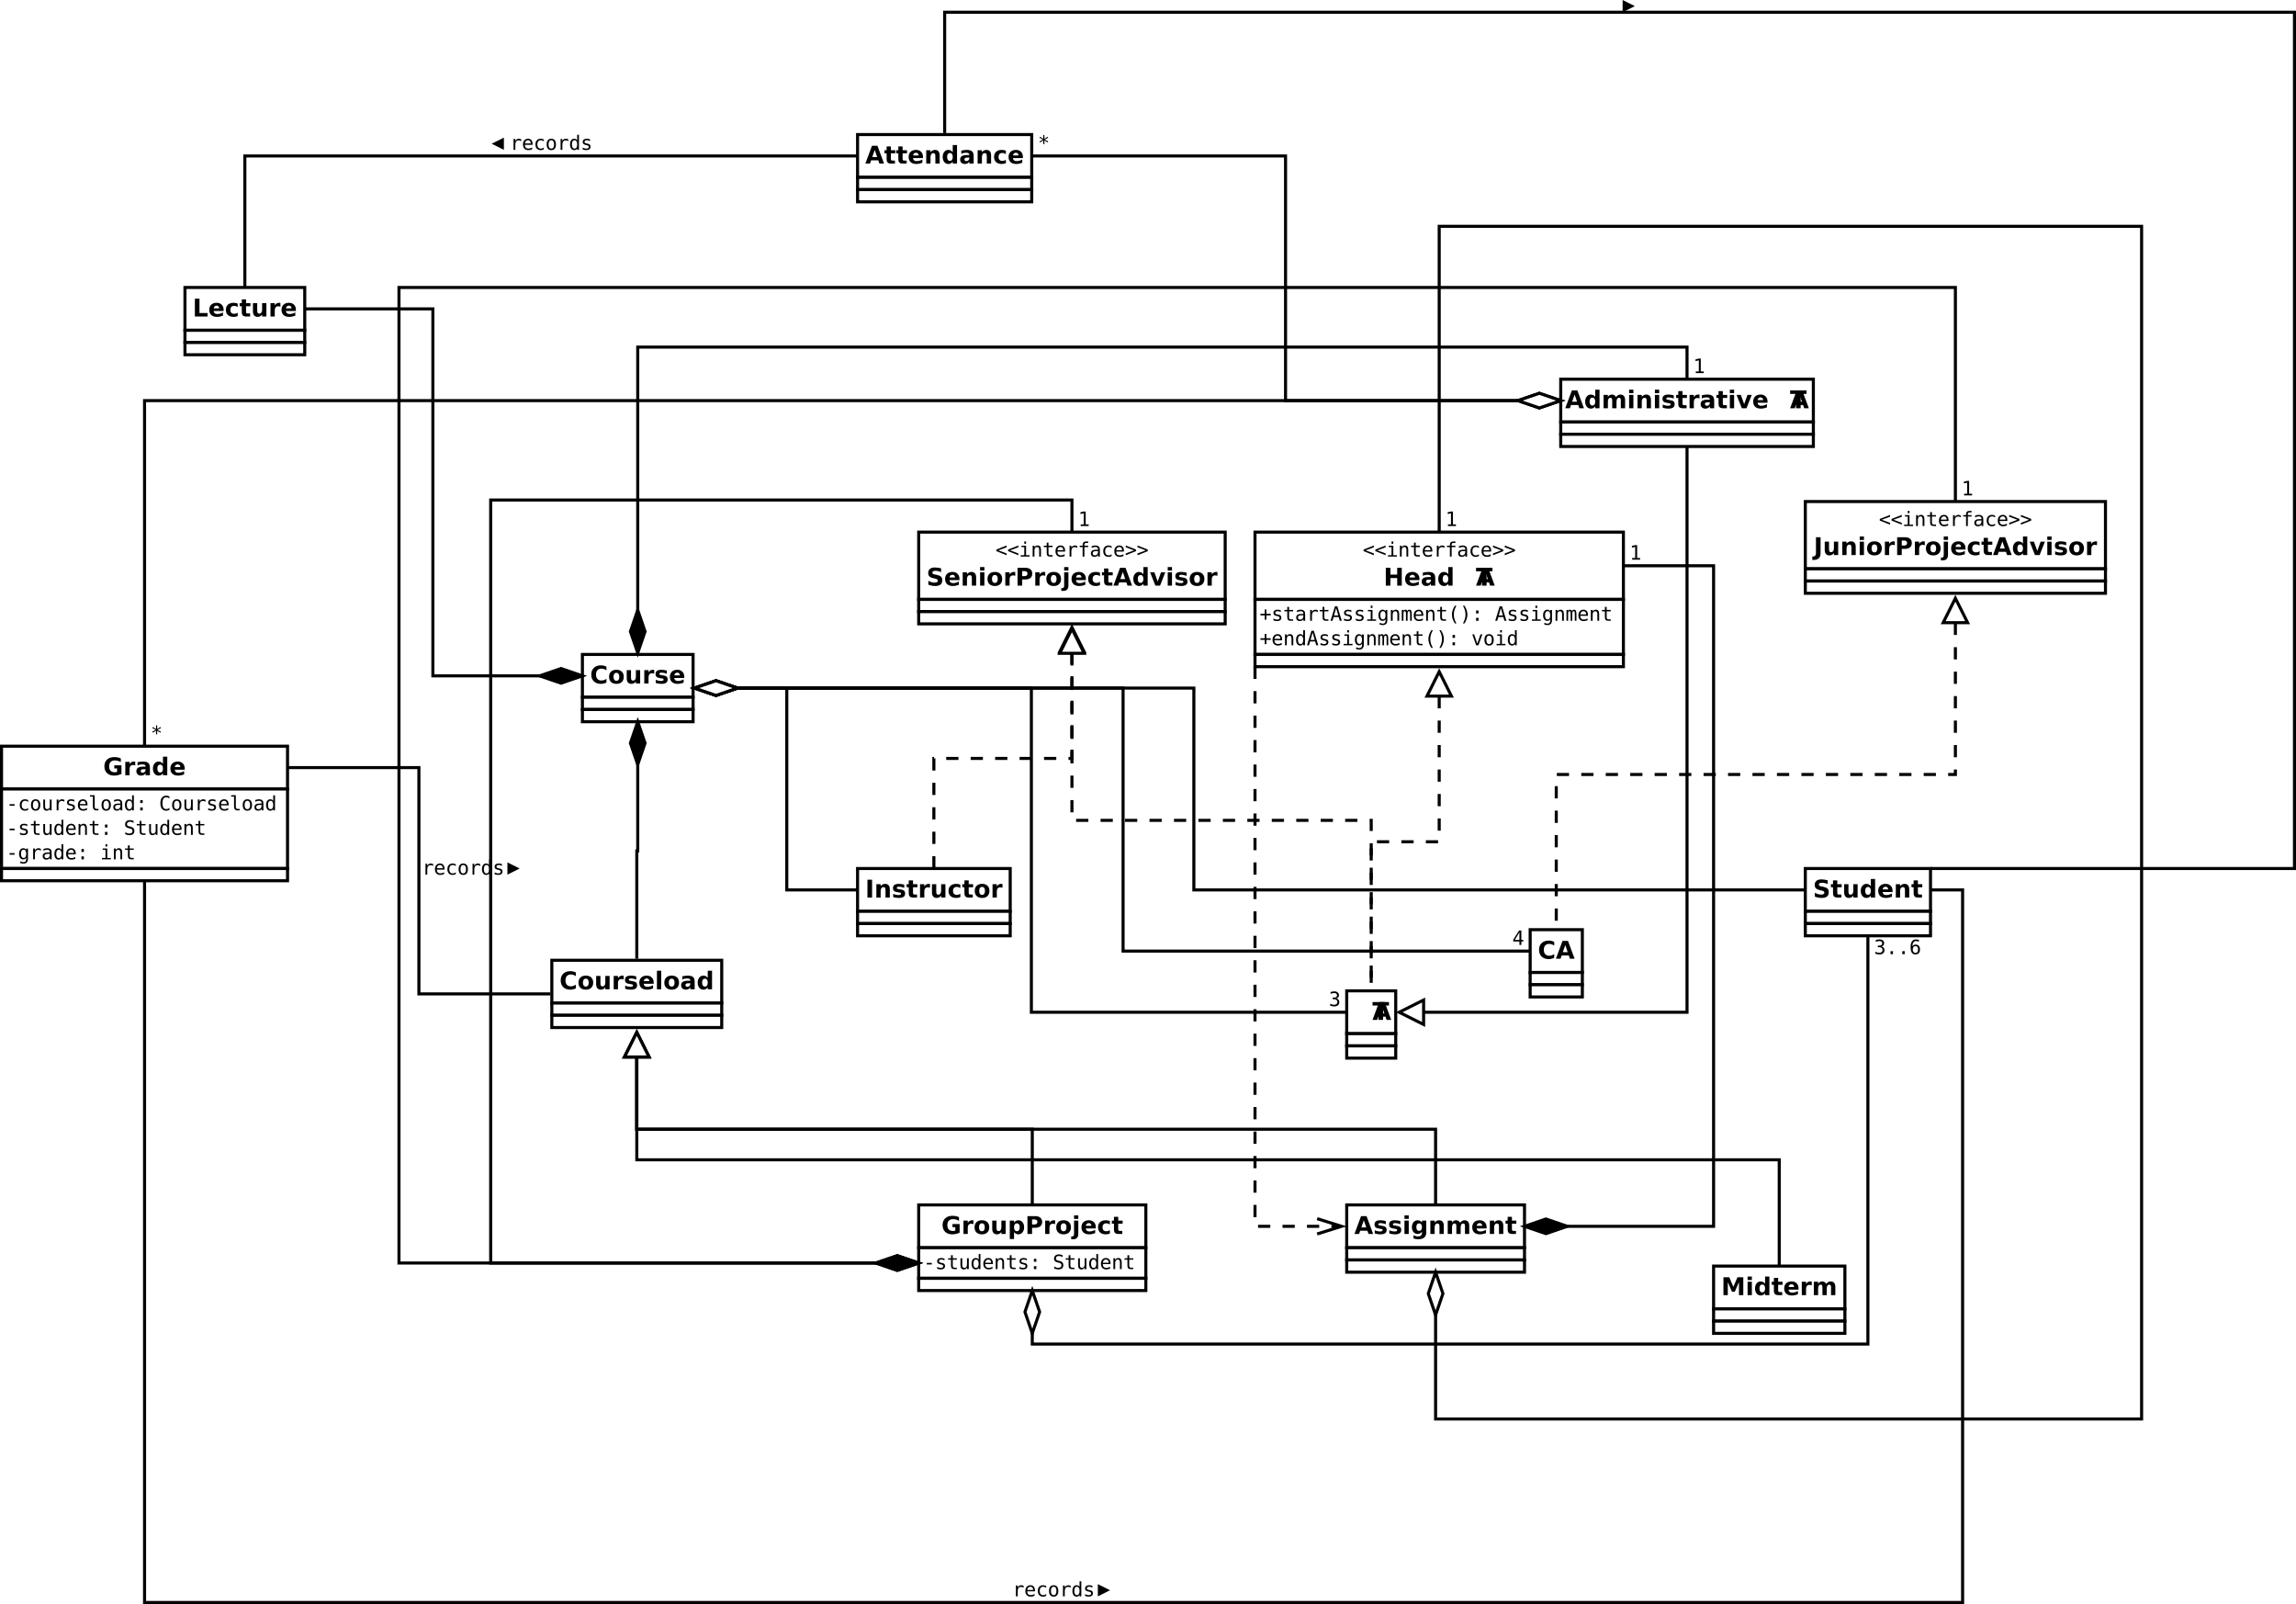 <?xml version="1.0" encoding="UTF-8"?>
<svg xmlns="http://www.w3.org/2000/svg" xmlns:xlink="http://www.w3.org/1999/xlink" width="1502pt" height="1049pt" viewBox="0 0 1502 1049" version="1.1">
<defs>
<g>
<symbol overflow="visible" id="glyph0-0">
<path style="stroke:none;" d="M 0.797 2.828 L 0.797 -11.281 L 8.797 -11.281 L 8.797 2.828 Z M 1.703 1.938 L 7.906 1.938 L 7.906 -10.391 L 1.703 -10.391 Z "/>
</symbol>
<symbol overflow="visible" id="glyph0-1">
<path style="stroke:none;" d="M 1.469 -11.672 L 4.484 -11.672 L 4.484 0 L 1.469 0 Z "/>
</symbol>
<symbol overflow="visible" id="glyph0-2">
<path style="stroke:none;" d="M 10.141 -5.328 L 10.141 0 L 7.328 0 L 7.328 -4.078 C 7.328 -4.836 7.312 -5.359 7.281 -5.641 C 7.25 -5.93 7.191 -6.145 7.109 -6.281 C 6.992 -6.457 6.844 -6.598 6.656 -6.703 C 6.469 -6.805 6.254 -6.859 6.016 -6.859 C 5.43 -6.859 4.973 -6.629 4.641 -6.172 C 4.305 -5.723 4.141 -5.102 4.141 -4.312 L 4.141 0 L 1.344 0 L 1.344 -8.75 L 4.141 -8.75 L 4.141 -7.469 C 4.566 -7.977 5.016 -8.352 5.484 -8.594 C 5.961 -8.844 6.488 -8.969 7.062 -8.969 C 8.07 -8.969 8.836 -8.656 9.359 -8.031 C 9.879 -7.414 10.141 -6.516 10.141 -5.328 Z "/>
</symbol>
<symbol overflow="visible" id="glyph0-3">
<path style="stroke:none;" d="M 8.188 -8.484 L 8.188 -6.359 C 7.582 -6.609 7 -6.797 6.438 -6.922 C 5.883 -7.047 5.363 -7.109 4.875 -7.109 C 4.344 -7.109 3.945 -7.039 3.688 -6.906 C 3.426 -6.77 3.297 -6.566 3.297 -6.297 C 3.297 -6.066 3.395 -5.891 3.594 -5.766 C 3.789 -5.648 4.141 -5.566 4.641 -5.516 L 5.141 -5.438 C 6.566 -5.258 7.523 -4.961 8.016 -4.547 C 8.516 -4.129 8.766 -3.473 8.766 -2.578 C 8.766 -1.648 8.422 -0.945 7.734 -0.469 C 7.047 0 6.02 0.234 4.656 0.234 C 4.082 0.234 3.484 0.188 2.859 0.094 C 2.242 0 1.613 -0.141 0.969 -0.328 L 0.969 -2.453 C 1.52 -2.18 2.086 -1.977 2.672 -1.844 C 3.266 -1.707 3.863 -1.641 4.469 -1.641 C 5.008 -1.641 5.414 -1.711 5.688 -1.859 C 5.969 -2.016 6.109 -2.238 6.109 -2.531 C 6.109 -2.781 6.016 -2.969 5.828 -3.094 C 5.641 -3.219 5.258 -3.312 4.688 -3.375 L 4.203 -3.438 C 2.953 -3.594 2.078 -3.879 1.578 -4.297 C 1.078 -4.723 0.828 -5.367 0.828 -6.234 C 0.828 -7.16 1.145 -7.848 1.781 -8.297 C 2.414 -8.742 3.391 -8.969 4.703 -8.969 C 5.223 -8.969 5.766 -8.926 6.328 -8.844 C 6.898 -8.77 7.52 -8.648 8.188 -8.484 Z "/>
</symbol>
<symbol overflow="visible" id="glyph0-4">
<path style="stroke:none;" d="M 4.406 -11.234 L 4.406 -8.75 L 7.281 -8.75 L 7.281 -6.75 L 4.406 -6.75 L 4.406 -3.047 C 4.406 -2.641 4.484 -2.363 4.641 -2.219 C 4.805 -2.07 5.129 -2 5.609 -2 L 7.047 -2 L 7.047 0 L 4.641 0 C 3.535 0 2.754 -0.227 2.297 -0.688 C 1.836 -1.156 1.609 -1.941 1.609 -3.047 L 1.609 -6.75 L 0.219 -6.75 L 0.219 -8.75 L 1.609 -8.75 L 1.609 -11.234 Z "/>
</symbol>
<symbol overflow="visible" id="glyph0-5">
<path style="stroke:none;" d="M 7.844 -6.375 C 7.602 -6.488 7.359 -6.57 7.109 -6.625 C 6.867 -6.676 6.629 -6.703 6.391 -6.703 C 5.672 -6.703 5.113 -6.473 4.719 -6.016 C 4.332 -5.555 4.141 -4.895 4.141 -4.031 L 4.141 0 L 1.344 0 L 1.344 -8.75 L 4.141 -8.75 L 4.141 -7.312 C 4.504 -7.883 4.914 -8.301 5.375 -8.562 C 5.844 -8.832 6.406 -8.969 7.062 -8.969 C 7.156 -8.969 7.254 -8.961 7.359 -8.953 C 7.473 -8.941 7.633 -8.926 7.844 -8.906 Z "/>
</symbol>
<symbol overflow="visible" id="glyph0-6">
<path style="stroke:none;" d="M 1.25 -3.406 L 1.25 -8.75 L 4.062 -8.75 L 4.062 -7.875 C 4.062 -7.406 4.055 -6.812 4.047 -6.094 C 4.047 -5.375 4.047 -4.895 4.047 -4.656 C 4.047 -3.957 4.062 -3.453 4.094 -3.141 C 4.133 -2.828 4.203 -2.602 4.297 -2.469 C 4.41 -2.281 4.555 -2.133 4.734 -2.031 C 4.922 -1.938 5.133 -1.891 5.375 -1.891 C 5.957 -1.891 6.414 -2.113 6.75 -2.562 C 7.082 -3.008 7.25 -3.633 7.25 -4.438 L 7.25 -8.75 L 10.047 -8.75 L 10.047 0 L 7.25 0 L 7.25 -1.266 C 6.832 -0.754 6.383 -0.375 5.906 -0.125 C 5.438 0.113 4.922 0.234 4.359 0.234 C 3.348 0.234 2.578 -0.078 2.047 -0.703 C 1.516 -1.328 1.25 -2.227 1.25 -3.406 Z "/>
</symbol>
<symbol overflow="visible" id="glyph0-7">
<path style="stroke:none;" d="M 8.422 -8.484 L 8.422 -6.203 C 8.035 -6.461 7.648 -6.656 7.266 -6.781 C 6.891 -6.906 6.492 -6.969 6.078 -6.969 C 5.297 -6.969 4.688 -6.738 4.25 -6.281 C 3.82 -5.82 3.609 -5.188 3.609 -4.375 C 3.609 -3.551 3.82 -2.91 4.25 -2.453 C 4.688 -2.004 5.297 -1.781 6.078 -1.781 C 6.516 -1.781 6.93 -1.844 7.328 -1.969 C 7.723 -2.102 8.086 -2.297 8.422 -2.547 L 8.422 -0.266 C 7.984 -0.098 7.535 0.023 7.078 0.109 C 6.629 0.191 6.18 0.234 5.734 0.234 C 4.148 0.234 2.91 -0.172 2.016 -0.984 C 1.129 -1.797 0.688 -2.926 0.688 -4.375 C 0.688 -5.812 1.129 -6.938 2.016 -7.75 C 2.91 -8.562 4.148 -8.969 5.734 -8.969 C 6.191 -8.969 6.641 -8.926 7.078 -8.844 C 7.523 -8.758 7.973 -8.641 8.422 -8.484 Z "/>
</symbol>
<symbol overflow="visible" id="glyph0-8">
<path style="stroke:none;" d="M 5.516 -6.969 C 4.891 -6.969 4.414 -6.742 4.094 -6.297 C 3.77 -5.848 3.609 -5.207 3.609 -4.375 C 3.609 -3.531 3.77 -2.883 4.094 -2.438 C 4.414 -2 4.891 -1.781 5.516 -1.781 C 6.117 -1.781 6.582 -2 6.906 -2.438 C 7.227 -2.883 7.391 -3.531 7.391 -4.375 C 7.391 -5.207 7.227 -5.848 6.906 -6.297 C 6.582 -6.742 6.117 -6.969 5.516 -6.969 Z M 5.516 -8.969 C 7.016 -8.969 8.188 -8.562 9.031 -7.75 C 9.883 -6.938 10.312 -5.812 10.312 -4.375 C 10.312 -2.938 9.883 -1.805 9.031 -0.984 C 8.188 -0.172 7.016 0.234 5.516 0.234 C 4.004 0.234 2.82 -0.172 1.969 -0.984 C 1.113 -1.805 0.688 -2.938 0.688 -4.375 C 0.688 -5.812 1.113 -6.938 1.969 -7.75 C 2.82 -8.562 4.004 -8.969 5.516 -8.969 Z "/>
</symbol>
<symbol overflow="visible" id="glyph0-9">
<path style="stroke:none;" d="M 0.078 -11.672 L 10.828 -11.672 L 10.828 -9.391 L 6.969 -9.391 L 6.969 0 L 3.953 0 L 3.953 -9.391 L 0.078 -9.391 Z "/>
</symbol>
<symbol overflow="visible" id="glyph0-10">
<path style="stroke:none;" d="M 8.547 -2.125 L 3.844 -2.125 L 3.109 0 L 0.078 0 L 4.406 -11.672 L 7.984 -11.672 L 12.312 0 L 9.281 0 Z M 4.594 -4.297 L 7.797 -4.297 L 6.203 -8.938 Z "/>
</symbol>
<symbol overflow="visible" id="glyph0-11">
<path style="stroke:none;" d="M 10.719 -0.641 C 10.164 -0.359 9.586 -0.145 8.984 0 C 8.391 0.156 7.77 0.234 7.125 0.234 C 5.176 0.234 3.633 -0.305 2.5 -1.391 C 1.363 -2.484 0.797 -3.961 0.797 -5.828 C 0.797 -7.691 1.363 -9.164 2.5 -10.25 C 3.633 -11.332 5.176 -11.875 7.125 -11.875 C 7.77 -11.875 8.391 -11.801 8.984 -11.656 C 9.586 -11.508 10.164 -11.297 10.719 -11.016 L 10.719 -8.594 C 10.164 -8.977 9.617 -9.258 9.078 -9.438 C 8.535 -9.613 7.961 -9.703 7.359 -9.703 C 6.285 -9.703 5.441 -9.359 4.828 -8.672 C 4.211 -7.984 3.906 -7.035 3.906 -5.828 C 3.906 -4.617 4.211 -3.672 4.828 -2.984 C 5.441 -2.297 6.285 -1.953 7.359 -1.953 C 7.961 -1.953 8.535 -2.039 9.078 -2.219 C 9.617 -2.395 10.164 -2.676 10.719 -3.062 Z "/>
</symbol>
<symbol overflow="visible" id="glyph0-12">
<path style="stroke:none;" d="M 9.594 -11.297 L 9.594 -8.828 C 8.945 -9.117 8.316 -9.336 7.703 -9.484 C 7.098 -9.629 6.523 -9.703 5.984 -9.703 C 5.266 -9.703 4.734 -9.602 4.391 -9.406 C 4.047 -9.207 3.875 -8.898 3.875 -8.484 C 3.875 -8.172 3.988 -7.926 4.219 -7.75 C 4.457 -7.57 4.879 -7.422 5.484 -7.297 L 6.766 -7.047 C 8.066 -6.785 8.988 -6.391 9.531 -5.859 C 10.082 -5.328 10.359 -4.57 10.359 -3.594 C 10.359 -2.301 9.973 -1.336 9.203 -0.703 C 8.441 -0.078 7.281 0.234 5.719 0.234 C 4.977 0.234 4.234 0.16 3.484 0.016 C 2.742 -0.129 2 -0.336 1.25 -0.609 L 1.25 -3.156 C 2 -2.758 2.719 -2.457 3.406 -2.25 C 4.102 -2.051 4.773 -1.953 5.422 -1.953 C 6.078 -1.953 6.578 -2.062 6.922 -2.281 C 7.273 -2.5 7.453 -2.812 7.453 -3.219 C 7.453 -3.582 7.332 -3.863 7.094 -4.062 C 6.863 -4.258 6.395 -4.438 5.688 -4.594 L 4.516 -4.859 C 3.348 -5.109 2.492 -5.504 1.953 -6.047 C 1.422 -6.598 1.156 -7.336 1.156 -8.266 C 1.156 -9.422 1.531 -10.312 2.281 -10.938 C 3.031 -11.562 4.109 -11.875 5.516 -11.875 C 6.148 -11.875 6.805 -11.828 7.484 -11.734 C 8.16 -11.641 8.863 -11.492 9.594 -11.297 Z "/>
</symbol>
<symbol overflow="visible" id="glyph0-13">
<path style="stroke:none;" d="M 7.297 -7.469 L 7.297 -12.156 L 10.109 -12.156 L 10.109 0 L 7.297 0 L 7.297 -1.266 C 6.91 -0.754 6.484 -0.375 6.016 -0.125 C 5.555 0.113 5.023 0.234 4.422 0.234 C 3.336 0.234 2.445 -0.191 1.75 -1.047 C 1.062 -1.91 0.719 -3.02 0.719 -4.375 C 0.719 -5.719 1.062 -6.816 1.75 -7.672 C 2.445 -8.535 3.336 -8.969 4.422 -8.969 C 5.023 -8.969 5.555 -8.844 6.016 -8.594 C 6.484 -8.352 6.91 -7.977 7.297 -7.469 Z M 5.453 -1.812 C 6.055 -1.812 6.516 -2.031 6.828 -2.469 C 7.141 -2.906 7.297 -3.539 7.297 -4.375 C 7.297 -5.207 7.141 -5.844 6.828 -6.281 C 6.516 -6.719 6.055 -6.938 5.453 -6.938 C 4.859 -6.938 4.406 -6.719 4.094 -6.281 C 3.781 -5.844 3.625 -5.207 3.625 -4.375 C 3.625 -3.539 3.781 -2.906 4.094 -2.469 C 4.406 -2.031 4.859 -1.812 5.453 -1.812 Z "/>
</symbol>
<symbol overflow="visible" id="glyph0-14">
<path style="stroke:none;" d="M 10.078 -4.406 L 10.078 -3.609 L 3.547 -3.609 C 3.609 -2.953 3.844 -2.457 4.25 -2.125 C 4.656 -1.801 5.223 -1.641 5.953 -1.641 C 6.547 -1.641 7.148 -1.723 7.766 -1.891 C 8.379 -2.066 9.016 -2.332 9.672 -2.688 L 9.672 -0.531 C 9.004 -0.281 8.336 -0.094 7.672 0.031 C 7.016 0.164 6.359 0.234 5.703 0.234 C 4.117 0.234 2.883 -0.164 2 -0.969 C 1.125 -1.781 0.688 -2.914 0.688 -4.375 C 0.688 -5.801 1.117 -6.922 1.984 -7.734 C 2.848 -8.555 4.035 -8.969 5.547 -8.969 C 6.922 -8.969 8.02 -8.551 8.844 -7.719 C 9.664 -6.895 10.078 -5.789 10.078 -4.406 Z M 7.203 -5.328 C 7.203 -5.859 7.047 -6.285 6.734 -6.609 C 6.43 -6.941 6.031 -7.109 5.531 -7.109 C 4.988 -7.109 4.547 -6.953 4.203 -6.641 C 3.867 -6.336 3.66 -5.898 3.578 -5.328 Z "/>
</symbol>
<symbol overflow="visible" id="glyph0-15">
<path style="stroke:none;" d="M 9.453 -7.297 C 9.805 -7.836 10.227 -8.25 10.719 -8.531 C 11.207 -8.82 11.742 -8.969 12.328 -8.969 C 13.328 -8.969 14.086 -8.656 14.609 -8.031 C 15.141 -7.414 15.406 -6.516 15.406 -5.328 L 15.406 0 L 12.594 0 L 12.594 -4.562 C 12.602 -4.633 12.609 -4.707 12.609 -4.781 C 12.609 -4.852 12.609 -4.957 12.609 -5.094 C 12.609 -5.707 12.516 -6.156 12.328 -6.438 C 12.148 -6.719 11.859 -6.859 11.453 -6.859 C 10.922 -6.859 10.508 -6.641 10.219 -6.203 C 9.938 -5.766 9.789 -5.129 9.781 -4.297 L 9.781 0 L 6.969 0 L 6.969 -4.562 C 6.969 -5.531 6.883 -6.156 6.719 -6.438 C 6.551 -6.719 6.254 -6.859 5.828 -6.859 C 5.285 -6.859 4.867 -6.633 4.578 -6.188 C 4.285 -5.75 4.141 -5.125 4.141 -4.312 L 4.141 0 L 1.328 0 L 1.328 -8.75 L 4.141 -8.75 L 4.141 -7.469 C 4.484 -7.969 4.879 -8.344 5.328 -8.594 C 5.773 -8.844 6.266 -8.969 6.797 -8.969 C 7.398 -8.969 7.93 -8.82 8.391 -8.531 C 8.859 -8.238 9.211 -7.828 9.453 -7.297 Z "/>
</symbol>
<symbol overflow="visible" id="glyph0-16">
<path style="stroke:none;" d="M 1.344 -8.75 L 4.141 -8.75 L 4.141 0 L 1.344 0 Z M 1.344 -12.156 L 4.141 -12.156 L 4.141 -9.875 L 1.344 -9.875 Z "/>
</symbol>
<symbol overflow="visible" id="glyph0-17">
<path style="stroke:none;" d="M 5.266 -3.938 C 4.68 -3.938 4.242 -3.836 3.953 -3.641 C 3.66 -3.441 3.516 -3.148 3.516 -2.766 C 3.516 -2.41 3.629 -2.133 3.859 -1.938 C 4.098 -1.738 4.43 -1.641 4.859 -1.641 C 5.379 -1.641 5.816 -1.828 6.172 -2.203 C 6.535 -2.578 6.719 -3.051 6.719 -3.625 L 6.719 -3.938 Z M 9.547 -5 L 9.547 0 L 6.719 0 L 6.719 -1.297 C 6.344 -0.766 5.922 -0.375 5.453 -0.125 C 4.984 0.113 4.414 0.234 3.75 0.234 C 2.844 0.234 2.102 -0.031 1.531 -0.562 C 0.969 -1.094 0.688 -1.781 0.688 -2.625 C 0.688 -3.656 1.039 -4.41 1.75 -4.891 C 2.457 -5.367 3.566 -5.609 5.078 -5.609 L 6.719 -5.609 L 6.719 -5.828 C 6.719 -6.266 6.539 -6.586 6.188 -6.797 C 5.844 -7.004 5.301 -7.109 4.562 -7.109 C 3.969 -7.109 3.41 -7.047 2.891 -6.922 C 2.379 -6.805 1.898 -6.629 1.453 -6.391 L 1.453 -8.516 C 2.055 -8.66 2.66 -8.77 3.266 -8.844 C 3.867 -8.926 4.473 -8.969 5.078 -8.969 C 6.648 -8.969 7.785 -8.656 8.484 -8.031 C 9.191 -7.406 9.547 -6.395 9.547 -5 Z "/>
</symbol>
<symbol overflow="visible" id="glyph0-18">
<path style="stroke:none;" d="M 0.25 -8.75 L 3.047 -8.75 L 5.219 -2.703 L 7.391 -8.75 L 10.203 -8.75 L 6.75 0 L 3.688 0 Z "/>
</symbol>
<symbol overflow="visible" id="glyph0-19">
<path style="stroke:none;" d="M 1.344 -12.156 L 4.141 -12.156 L 4.141 0 L 1.344 0 Z "/>
</symbol>
<symbol overflow="visible" id="glyph0-20">
<path style="stroke:none;" d="M 11.953 -0.875 C 11.203 -0.508 10.422 -0.234 9.609 -0.047 C 8.805 0.141 7.977 0.234 7.125 0.234 C 5.176 0.234 3.633 -0.305 2.5 -1.391 C 1.363 -2.484 0.797 -3.961 0.797 -5.828 C 0.797 -7.703 1.375 -9.176 2.531 -10.25 C 3.688 -11.332 5.27 -11.875 7.281 -11.875 C 8.062 -11.875 8.805 -11.801 9.516 -11.656 C 10.223 -11.508 10.895 -11.297 11.531 -11.016 L 11.531 -8.594 C 10.875 -8.969 10.223 -9.242 9.578 -9.422 C 8.941 -9.609 8.301 -9.703 7.656 -9.703 C 6.457 -9.703 5.531 -9.363 4.875 -8.688 C 4.227 -8.02 3.906 -7.066 3.906 -5.828 C 3.906 -4.586 4.219 -3.629 4.844 -2.953 C 5.469 -2.285 6.359 -1.953 7.516 -1.953 C 7.828 -1.953 8.113 -1.973 8.375 -2.016 C 8.645 -2.055 8.891 -2.117 9.109 -2.203 L 9.109 -4.469 L 7.266 -4.469 L 7.266 -6.484 L 11.953 -6.484 Z "/>
</symbol>
<symbol overflow="visible" id="glyph0-21">
<path style="stroke:none;" d="M 4.141 -1.266 L 4.141 3.328 L 1.344 3.328 L 1.344 -8.75 L 4.141 -8.75 L 4.141 -7.469 C 4.523 -7.977 4.953 -8.352 5.422 -8.594 C 5.891 -8.844 6.43 -8.969 7.047 -8.969 C 8.117 -8.969 9 -8.535 9.688 -7.672 C 10.383 -6.816 10.734 -5.719 10.734 -4.375 C 10.734 -3.02 10.383 -1.91 9.688 -1.047 C 9 -0.191 8.117 0.234 7.047 0.234 C 6.43 0.234 5.891 0.113 5.422 -0.125 C 4.953 -0.375 4.523 -0.754 4.141 -1.266 Z M 6 -6.938 C 5.406 -6.938 4.945 -6.711 4.625 -6.266 C 4.301 -5.828 4.141 -5.195 4.141 -4.375 C 4.141 -3.539 4.301 -2.906 4.625 -2.469 C 4.945 -2.031 5.406 -1.812 6 -1.812 C 6.602 -1.812 7.062 -2.031 7.375 -2.469 C 7.688 -2.906 7.844 -3.539 7.844 -4.375 C 7.844 -5.207 7.688 -5.844 7.375 -6.281 C 7.062 -6.719 6.602 -6.938 6 -6.938 Z "/>
</symbol>
<symbol overflow="visible" id="glyph0-22">
<path style="stroke:none;" d="M 1.469 -11.672 L 6.469 -11.672 C 7.945 -11.672 9.082 -11.336 9.875 -10.672 C 10.676 -10.016 11.078 -9.078 11.078 -7.859 C 11.078 -6.641 10.676 -5.695 9.875 -5.031 C 9.082 -4.375 7.945 -4.047 6.469 -4.047 L 4.484 -4.047 L 4.484 0 L 1.469 0 Z M 4.484 -9.484 L 4.484 -6.234 L 6.141 -6.234 C 6.723 -6.234 7.172 -6.375 7.484 -6.656 C 7.805 -6.938 7.969 -7.336 7.969 -7.859 C 7.969 -8.379 7.805 -8.781 7.484 -9.062 C 7.172 -9.344 6.723 -9.484 6.141 -9.484 Z "/>
</symbol>
<symbol overflow="visible" id="glyph0-23">
<path style="stroke:none;" d="M 1.344 -8.75 L 4.141 -8.75 L 4.141 -0.156 C 4.141 1.02 3.859 1.914 3.297 2.531 C 2.734 3.145 1.922 3.453 0.859 3.453 L -0.531 3.453 L -0.531 1.625 L -0.047 1.625 C 0.484 1.625 0.848 1.504 1.047 1.266 C 1.242 1.023 1.344 0.551 1.344 -0.156 Z M 1.344 -12.156 L 4.141 -12.156 L 4.141 -9.875 L 1.344 -9.875 Z "/>
</symbol>
<symbol overflow="visible" id="glyph0-24">
<path style="stroke:none;" d="M 7.297 -1.484 C 6.91 -0.973 6.484 -0.598 6.016 -0.359 C 5.555 -0.117 5.023 0 4.422 0 C 3.348 0 2.461 -0.422 1.766 -1.266 C 1.066 -2.109 0.719 -3.18 0.719 -4.484 C 0.719 -5.785 1.066 -6.852 1.766 -7.688 C 2.461 -8.531 3.348 -8.953 4.422 -8.953 C 5.023 -8.953 5.555 -8.832 6.016 -8.594 C 6.484 -8.352 6.91 -7.973 7.297 -7.453 L 7.297 -8.75 L 10.109 -8.75 L 10.109 -0.891 C 10.109 0.523 9.664 1.602 8.781 2.344 C 7.895 3.082 6.609 3.453 4.922 3.453 C 4.367 3.453 3.836 3.41 3.328 3.328 C 2.816 3.242 2.305 3.117 1.797 2.953 L 1.797 0.766 C 2.285 1.047 2.766 1.254 3.234 1.391 C 3.703 1.535 4.172 1.609 4.641 1.609 C 5.555 1.609 6.227 1.406 6.656 1 C 7.082 0.602 7.297 -0.023 7.297 -0.891 Z M 5.453 -6.938 C 4.879 -6.938 4.43 -6.723 4.109 -6.297 C 3.785 -5.867 3.625 -5.266 3.625 -4.484 C 3.625 -3.68 3.781 -3.07 4.094 -2.656 C 4.406 -2.238 4.859 -2.031 5.453 -2.031 C 6.035 -2.031 6.488 -2.242 6.812 -2.672 C 7.133 -3.098 7.297 -3.703 7.297 -4.484 C 7.297 -5.266 7.133 -5.867 6.812 -6.297 C 6.488 -6.723 6.035 -6.938 5.453 -6.938 Z "/>
</symbol>
<symbol overflow="visible" id="glyph0-25">
<path style="stroke:none;" d="M 1.469 -11.672 L 4.484 -11.672 L 4.484 -7.219 L 8.922 -7.219 L 8.922 -11.672 L 11.922 -11.672 L 11.922 0 L 8.922 0 L 8.922 -4.953 L 4.484 -4.953 L 4.484 0 L 1.469 0 Z "/>
</symbol>
<symbol overflow="visible" id="glyph0-26">
<path style="stroke:none;" d="M 1.469 -11.672 L 5.297 -11.672 L 7.953 -5.422 L 10.625 -11.672 L 14.453 -11.672 L 14.453 0 L 11.609 0 L 11.609 -8.531 L 8.922 -2.25 L 7.016 -2.25 L 4.328 -8.531 L 4.328 0 L 1.469 0 Z "/>
</symbol>
<symbol overflow="visible" id="glyph0-27">
<path style="stroke:none;" d="M 1.469 -11.672 L 4.484 -11.672 L 4.484 -1.141 C 4.484 0.316 4.086 1.406 3.297 2.125 C 2.504 2.844 1.305 3.203 -0.297 3.203 L -0.906 3.203 L -0.906 0.938 L -0.438 0.938 C 0.195 0.938 0.672 0.758 0.984 0.406 C 1.305 0.051 1.469 -0.461 1.469 -1.141 Z "/>
</symbol>
<symbol overflow="visible" id="glyph0-28">
<path style="stroke:none;" d="M 1.469 -11.672 L 4.484 -11.672 L 4.484 -2.281 L 9.766 -2.281 L 9.766 0 L 1.469 0 Z "/>
</symbol>
<symbol overflow="visible" id="glyph1-0">
<path style="stroke:none;" d="M 0.656 2.297 L 0.656 -9.172 L 7.156 -9.172 L 7.156 2.297 Z M 1.391 1.578 L 6.438 1.578 L 6.438 -8.438 L 1.391 -8.438 Z "/>
</symbol>
<symbol overflow="visible" id="glyph1-1">
<path style="stroke:none;" d="M 2.266 -4.078 L 5.562 -4.078 L 5.562 -3.047 L 2.266 -3.047 Z "/>
</symbol>
<symbol overflow="visible" id="glyph1-2">
<path style="stroke:none;" d="M 6.172 -6.859 L 6.172 -5.719 C 5.836 -5.914 5.5 -6.062 5.156 -6.156 C 4.82 -6.25 4.477 -6.297 4.125 -6.297 C 3.602 -6.297 3.211 -6.211 2.953 -6.047 C 2.691 -5.879 2.562 -5.617 2.562 -5.266 C 2.562 -4.941 2.656 -4.703 2.844 -4.547 C 3.039 -4.391 3.523 -4.238 4.297 -4.094 L 4.781 -4 C 5.352 -3.895 5.785 -3.676 6.078 -3.344 C 6.379 -3.008 6.531 -2.582 6.531 -2.062 C 6.531 -1.352 6.281 -0.801 5.781 -0.406 C 5.289 -0.008 4.598 0.188 3.703 0.188 C 3.359 0.188 2.992 0.148 2.609 0.078 C 2.223 0.004 1.805 -0.109 1.359 -0.266 L 1.359 -1.469 C 1.785 -1.238 2.195 -1.066 2.594 -0.953 C 3 -0.848 3.379 -0.797 3.734 -0.797 C 4.242 -0.797 4.641 -0.898 4.922 -1.109 C 5.211 -1.316 5.359 -1.609 5.359 -1.984 C 5.359 -2.523 4.836 -2.898 3.797 -3.109 L 3.75 -3.125 L 3.312 -3.219 C 2.633 -3.344 2.141 -3.562 1.828 -3.875 C 1.523 -4.188 1.375 -4.609 1.375 -5.141 C 1.375 -5.828 1.602 -6.352 2.062 -6.719 C 2.531 -7.094 3.191 -7.281 4.047 -7.281 C 4.422 -7.281 4.785 -7.242 5.141 -7.172 C 5.492 -7.109 5.836 -7.004 6.172 -6.859 Z "/>
</symbol>
<symbol overflow="visible" id="glyph1-3">
<path style="stroke:none;" d="M 3.891 -9.125 L 3.891 -7.109 L 6.547 -7.109 L 6.547 -6.203 L 3.891 -6.203 L 3.891 -2.344 C 3.891 -1.82 3.988 -1.457 4.188 -1.25 C 4.395 -1.039 4.742 -0.938 5.234 -0.938 L 6.547 -0.938 L 6.547 0 L 5.125 0 C 4.25 0 3.629 -0.172 3.266 -0.516 C 2.91 -0.867 2.734 -1.477 2.734 -2.344 L 2.734 -6.203 L 0.828 -6.203 L 0.828 -7.109 L 2.734 -7.109 L 2.734 -9.125 Z "/>
</symbol>
<symbol overflow="visible" id="glyph1-4">
<path style="stroke:none;" d="M 1.234 -2.688 L 1.234 -7.094 L 2.406 -7.094 L 2.406 -2.688 C 2.406 -2.051 2.516 -1.582 2.734 -1.281 C 2.961 -0.977 3.316 -0.828 3.797 -0.828 C 4.348 -0.828 4.77 -1.02 5.062 -1.406 C 5.352 -1.801 5.5 -2.359 5.5 -3.078 L 5.5 -7.094 L 6.672 -7.094 L 6.672 0 L 5.5 0 L 5.5 -1.062 C 5.289 -0.656 5.004 -0.344 4.641 -0.125 C 4.285 0.082 3.867 0.188 3.391 0.188 C 2.66 0.188 2.117 -0.051 1.766 -0.531 C 1.41 -1.008 1.234 -1.727 1.234 -2.688 Z "/>
</symbol>
<symbol overflow="visible" id="glyph1-5">
<path style="stroke:none;" d="M 5.453 -6.203 L 5.453 -9.875 L 6.609 -9.875 L 6.609 0 L 5.453 0 L 5.453 -0.891 C 5.254 -0.547 4.992 -0.281 4.672 -0.094 C 4.348 0.094 3.973 0.188 3.547 0.188 C 2.691 0.188 2.016 -0.145 1.516 -0.812 C 1.023 -1.477 0.781 -2.398 0.781 -3.578 C 0.781 -4.734 1.023 -5.641 1.516 -6.297 C 2.016 -6.953 2.691 -7.281 3.547 -7.281 C 3.973 -7.281 4.348 -7.188 4.672 -7 C 5.004 -6.82 5.266 -6.555 5.453 -6.203 Z M 2.016 -3.547 C 2.016 -2.641 2.156 -1.957 2.438 -1.5 C 2.727 -1.039 3.156 -0.812 3.719 -0.812 C 4.281 -0.812 4.707 -1.039 5 -1.5 C 5.301 -1.969 5.453 -2.648 5.453 -3.547 C 5.453 -4.453 5.301 -5.133 5 -5.594 C 4.707 -6.062 4.281 -6.297 3.719 -6.297 C 3.156 -6.297 2.727 -6.062 2.438 -5.594 C 2.156 -5.133 2.016 -4.453 2.016 -3.547 Z "/>
</symbol>
<symbol overflow="visible" id="glyph1-6">
<path style="stroke:none;" d="M 7.062 -3.844 L 7.062 -3.281 L 2 -3.281 L 2 -3.234 C 2 -2.461 2.203 -1.863 2.609 -1.438 C 3.016 -1.02 3.582 -0.812 4.312 -0.812 C 4.688 -0.812 5.078 -0.867 5.484 -0.984 C 5.891 -1.098 6.32 -1.281 6.781 -1.531 L 6.781 -0.359 C 6.344 -0.18 5.914 -0.047 5.5 0.047 C 5.082 0.141 4.68 0.188 4.297 0.188 C 3.191 0.188 2.328 -0.141 1.703 -0.797 C 1.086 -1.461 0.781 -2.379 0.781 -3.547 C 0.781 -4.68 1.082 -5.586 1.688 -6.266 C 2.301 -6.941 3.113 -7.281 4.125 -7.281 C 5.031 -7.281 5.742 -6.973 6.266 -6.359 C 6.797 -5.742 7.062 -4.906 7.062 -3.844 Z M 5.891 -4.188 C 5.867 -4.875 5.703 -5.395 5.391 -5.75 C 5.086 -6.113 4.648 -6.297 4.078 -6.297 C 3.516 -6.297 3.051 -6.109 2.688 -5.734 C 2.32 -5.359 2.109 -4.844 2.047 -4.188 Z "/>
</symbol>
<symbol overflow="visible" id="glyph1-7">
<path style="stroke:none;" d="M 6.672 -4.406 L 6.672 0 L 5.5 0 L 5.5 -4.406 C 5.5 -5.039 5.383 -5.508 5.156 -5.812 C 4.938 -6.113 4.586 -6.266 4.109 -6.266 C 3.555 -6.266 3.133 -6.07 2.844 -5.688 C 2.551 -5.301 2.406 -4.742 2.406 -4.016 L 2.406 0 L 1.234 0 L 1.234 -7.109 L 2.406 -7.109 L 2.406 -6.047 C 2.613 -6.453 2.895 -6.758 3.25 -6.969 C 3.602 -7.176 4.023 -7.281 4.516 -7.281 C 5.234 -7.281 5.77 -7.039 6.125 -6.562 C 6.488 -6.094 6.672 -5.375 6.672 -4.406 Z "/>
</symbol>
<symbol overflow="visible" id="glyph1-8">
<path style="stroke:none;" d="M 3.109 -6.75 L 4.703 -6.75 L 4.703 -4.828 L 3.109 -4.828 Z M 3.109 -1.938 L 4.703 -1.938 L 4.703 0 L 3.109 0 Z "/>
</symbol>
<symbol overflow="visible" id="glyph1-9">
<path style="stroke:none;" d=""/>
</symbol>
<symbol overflow="visible" id="glyph1-10">
<path style="stroke:none;" d="M 6.422 -9.156 L 6.422 -7.859 C 6.035 -8.109 5.645 -8.297 5.25 -8.422 C 4.863 -8.547 4.469 -8.609 4.062 -8.609 C 3.457 -8.609 2.977 -8.469 2.625 -8.188 C 2.281 -7.906 2.109 -7.523 2.109 -7.047 C 2.109 -6.629 2.223 -6.305 2.453 -6.078 C 2.68 -5.859 3.113 -5.676 3.75 -5.531 L 4.422 -5.391 C 5.305 -5.18 5.953 -4.852 6.359 -4.406 C 6.766 -3.957 6.969 -3.352 6.969 -2.594 C 6.969 -1.688 6.688 -0.992 6.125 -0.516 C 5.57 -0.047 4.758 0.188 3.688 0.188 C 3.25 0.188 2.805 0.133 2.359 0.031 C 1.91 -0.062 1.457 -0.203 1 -0.391 L 1 -1.75 C 1.488 -1.438 1.945 -1.207 2.375 -1.062 C 2.812 -0.926 3.25 -0.859 3.688 -0.859 C 4.344 -0.859 4.848 -1.004 5.203 -1.297 C 5.566 -1.586 5.75 -1.988 5.75 -2.5 C 5.75 -2.977 5.625 -3.344 5.375 -3.594 C 5.125 -3.844 4.691 -4.035 4.078 -4.172 L 3.391 -4.328 C 2.516 -4.523 1.875 -4.82 1.469 -5.219 C 1.07 -5.625 0.875 -6.164 0.875 -6.844 C 0.875 -7.695 1.16 -8.379 1.734 -8.891 C 2.305 -9.398 3.062 -9.656 4 -9.656 C 4.363 -9.656 4.742 -9.613 5.141 -9.531 C 5.547 -9.445 5.973 -9.32 6.422 -9.156 Z "/>
</symbol>
<symbol overflow="visible" id="glyph1-11">
<path style="stroke:none;" d="M 7.266 -6.094 L 1.875 -4.062 L 7.266 -2.062 L 7.266 -0.891 L 0.562 -3.547 L 0.562 -4.609 L 7.266 -7.25 Z "/>
</symbol>
<symbol overflow="visible" id="glyph1-12">
<path style="stroke:none;" d="M 1.625 -7.109 L 4.609 -7.109 L 4.609 -0.906 L 6.938 -0.906 L 6.938 0 L 1.125 0 L 1.125 -0.906 L 3.453 -0.906 L 3.453 -6.203 L 1.625 -6.203 Z M 3.453 -9.875 L 4.609 -9.875 L 4.609 -8.391 L 3.453 -8.391 Z "/>
</symbol>
<symbol overflow="visible" id="glyph1-13">
<path style="stroke:none;" d="M 7.328 -5.641 C 7.078 -5.836 6.82 -5.977 6.562 -6.062 C 6.312 -6.156 6.031 -6.203 5.719 -6.203 C 4.988 -6.203 4.43 -5.973 4.047 -5.516 C 3.66 -5.055 3.469 -4.395 3.469 -3.531 L 3.469 0 L 2.297 0 L 2.297 -7.109 L 3.469 -7.109 L 3.469 -5.719 C 3.664 -6.219 3.969 -6.602 4.375 -6.875 C 4.781 -7.145 5.258 -7.281 5.812 -7.281 C 6.094 -7.281 6.359 -7.242 6.609 -7.172 C 6.859 -7.098 7.098 -6.988 7.328 -6.844 Z "/>
</symbol>
<symbol overflow="visible" id="glyph1-14">
<path style="stroke:none;" d="M 6.75 -9.875 L 6.75 -8.906 L 5.422 -8.906 C 5.004 -8.906 4.711 -8.816 4.547 -8.641 C 4.379 -8.473 4.297 -8.172 4.297 -7.734 L 4.297 -7.109 L 6.75 -7.109 L 6.75 -6.203 L 4.297 -6.203 L 4.297 0 L 3.141 0 L 3.141 -6.203 L 1.234 -6.203 L 1.234 -7.109 L 3.141 -7.109 L 3.141 -7.609 C 3.141 -8.379 3.316 -8.945 3.672 -9.312 C 4.023 -9.688 4.582 -9.875 5.344 -9.875 Z "/>
</symbol>
<symbol overflow="visible" id="glyph1-15">
<path style="stroke:none;" d="M 4.453 -3.578 L 4.062 -3.578 C 3.383 -3.578 2.875 -3.457 2.531 -3.219 C 2.188 -2.977 2.016 -2.617 2.016 -2.141 C 2.016 -1.711 2.141 -1.379 2.391 -1.141 C 2.648 -0.91 3.008 -0.797 3.469 -0.797 C 4.113 -0.797 4.617 -1.02 4.984 -1.469 C 5.359 -1.914 5.547 -2.531 5.547 -3.312 L 5.547 -3.578 Z M 6.719 -4.062 L 6.719 0 L 5.547 0 L 5.547 -1.047 C 5.297 -0.629 4.977 -0.316 4.594 -0.109 C 4.219 0.086 3.758 0.188 3.219 0.188 C 2.5 0.188 1.922 -0.016 1.484 -0.422 C 1.055 -0.836 0.844 -1.383 0.844 -2.062 C 0.844 -2.852 1.109 -3.453 1.641 -3.859 C 2.172 -4.273 2.953 -4.484 3.984 -4.484 L 5.547 -4.484 L 5.547 -4.672 C 5.547 -5.234 5.398 -5.645 5.109 -5.906 C 4.828 -6.164 4.379 -6.297 3.766 -6.297 C 3.359 -6.297 2.953 -6.238 2.547 -6.125 C 2.141 -6.008 1.742 -5.844 1.359 -5.625 L 1.359 -6.781 C 1.797 -6.945 2.211 -7.07 2.609 -7.156 C 3.004 -7.238 3.391 -7.281 3.766 -7.281 C 4.348 -7.281 4.848 -7.191 5.266 -7.016 C 5.68 -6.848 6.02 -6.586 6.281 -6.234 C 6.438 -6.023 6.547 -5.766 6.609 -5.453 C 6.68 -5.141 6.719 -4.676 6.719 -4.062 Z "/>
</symbol>
<symbol overflow="visible" id="glyph1-16">
<path style="stroke:none;" d="M 6.734 -0.359 C 6.422 -0.18 6.098 -0.047 5.766 0.047 C 5.43 0.141 5.094 0.188 4.75 0.188 C 3.645 0.188 2.781 -0.141 2.156 -0.797 C 1.539 -1.461 1.234 -2.379 1.234 -3.547 C 1.234 -4.711 1.539 -5.625 2.156 -6.281 C 2.781 -6.945 3.645 -7.281 4.75 -7.281 C 5.094 -7.281 5.426 -7.234 5.75 -7.141 C 6.07 -7.055 6.398 -6.922 6.734 -6.734 L 6.734 -5.516 C 6.422 -5.785 6.109 -5.984 5.797 -6.109 C 5.492 -6.234 5.145 -6.297 4.75 -6.297 C 4.02 -6.297 3.457 -6.055 3.062 -5.578 C 2.664 -5.109 2.469 -4.43 2.469 -3.547 C 2.469 -2.672 2.664 -1.992 3.062 -1.516 C 3.457 -1.047 4.02 -0.812 4.75 -0.812 C 5.156 -0.812 5.52 -0.875 5.844 -1 C 6.164 -1.125 6.461 -1.316 6.734 -1.578 Z "/>
</symbol>
<symbol overflow="visible" id="glyph1-17">
<path style="stroke:none;" d="M 0.562 -6.094 L 0.562 -7.25 L 7.266 -4.609 L 7.266 -3.547 L 0.562 -0.891 L 0.562 -2.062 L 5.953 -4.062 Z "/>
</symbol>
<symbol overflow="visible" id="glyph1-18">
<path style="stroke:none;" d="M 4.438 -7.438 L 4.438 -4.609 L 7.266 -4.609 L 7.266 -3.531 L 4.438 -3.531 L 4.438 -0.719 L 3.375 -0.719 L 3.375 -3.531 L 0.562 -3.531 L 0.562 -4.609 L 3.375 -4.609 L 3.375 -7.438 Z "/>
</symbol>
<symbol overflow="visible" id="glyph1-19">
<path style="stroke:none;" d="M 3.906 -8.344 L 2.562 -3.5 L 5.266 -3.5 Z M 3.141 -9.484 L 4.688 -9.484 L 7.594 0 L 6.266 0 L 5.562 -2.469 L 2.25 -2.469 L 1.562 0 L 0.234 0 Z "/>
</symbol>
<symbol overflow="visible" id="glyph1-20">
<path style="stroke:none;" d="M 5.453 -3.609 C 5.453 -4.484 5.305 -5.148 5.016 -5.609 C 4.734 -6.066 4.316 -6.297 3.766 -6.297 C 3.191 -6.297 2.754 -6.066 2.453 -5.609 C 2.16 -5.148 2.016 -4.484 2.016 -3.609 C 2.016 -2.734 2.164 -2.066 2.469 -1.609 C 2.77 -1.148 3.207 -0.922 3.781 -0.922 C 4.32 -0.922 4.734 -1.148 5.016 -1.609 C 5.305 -2.066 5.453 -2.734 5.453 -3.609 Z M 6.609 -0.453 C 6.609 0.609 6.359 1.414 5.859 1.969 C 5.359 2.52 4.617 2.797 3.641 2.797 C 3.316 2.797 2.977 2.766 2.625 2.703 C 2.27 2.641 1.922 2.551 1.578 2.438 L 1.578 1.281 C 1.992 1.477 2.367 1.625 2.703 1.719 C 3.047 1.812 3.359 1.859 3.641 1.859 C 4.266 1.859 4.723 1.688 5.016 1.344 C 5.305 1 5.453 0.457 5.453 -0.281 L 5.453 -1.125 C 5.266 -0.727 5.008 -0.43 4.688 -0.234 C 4.363 -0.047 3.973 0.047 3.516 0.047 C 2.68 0.047 2.016 -0.281 1.516 -0.938 C 1.023 -1.602 0.781 -2.492 0.781 -3.609 C 0.781 -4.723 1.023 -5.613 1.516 -6.281 C 2.016 -6.945 2.68 -7.281 3.516 -7.281 C 3.973 -7.281 4.359 -7.188 4.672 -7 C 4.984 -6.82 5.242 -6.539 5.453 -6.156 L 5.453 -7.078 L 6.609 -7.078 Z "/>
</symbol>
<symbol overflow="visible" id="glyph1-21">
<path style="stroke:none;" d="M 4.297 -6.391 C 4.43 -6.691 4.609 -6.914 4.828 -7.062 C 5.055 -7.207 5.328 -7.281 5.641 -7.281 C 6.211 -7.281 6.613 -7.055 6.844 -6.609 C 7.082 -6.172 7.203 -5.344 7.203 -4.125 L 7.203 0 L 6.141 0 L 6.141 -4.062 C 6.141 -5.07 6.082 -5.695 5.969 -5.938 C 5.852 -6.176 5.648 -6.297 5.359 -6.297 C 5.016 -6.297 4.781 -6.164 4.656 -5.906 C 4.531 -5.645 4.469 -5.031 4.469 -4.062 L 4.469 0 L 3.406 0 L 3.406 -4.062 C 3.406 -5.082 3.344 -5.707 3.219 -5.938 C 3.102 -6.176 2.891 -6.297 2.578 -6.297 C 2.266 -6.297 2.047 -6.164 1.922 -5.906 C 1.805 -5.645 1.75 -5.031 1.75 -4.062 L 1.75 0 L 0.688 0 L 0.688 -7.109 L 1.75 -7.109 L 1.75 -6.5 C 1.895 -6.75 2.07 -6.941 2.281 -7.078 C 2.488 -7.211 2.723 -7.281 2.984 -7.281 C 3.305 -7.281 3.57 -7.207 3.781 -7.062 C 4 -6.914 4.172 -6.691 4.297 -6.391 Z "/>
</symbol>
<symbol overflow="visible" id="glyph1-22">
<path style="stroke:none;" d="M 5.625 -9.859 C 5.062 -8.898 4.641 -7.941 4.359 -6.984 C 4.078 -6.023 3.938 -5.055 3.938 -4.078 C 3.938 -3.109 4.078 -2.145 4.359 -1.188 C 4.641 -0.227 5.062 0.738 5.625 1.719 L 4.609 1.719 C 3.961 0.707 3.484 -0.27 3.172 -1.219 C 2.859 -2.176 2.703 -3.129 2.703 -4.078 C 2.703 -5.023 2.859 -5.973 3.172 -6.922 C 3.484 -7.879 3.961 -8.859 4.609 -9.859 Z "/>
</symbol>
<symbol overflow="visible" id="glyph1-23">
<path style="stroke:none;" d="M 2.203 -9.859 L 3.219 -9.859 C 3.863 -8.859 4.344 -7.879 4.656 -6.922 C 4.969 -5.973 5.125 -5.023 5.125 -4.078 C 5.125 -3.129 4.969 -2.176 4.656 -1.219 C 4.344 -0.258 3.863 0.719 3.219 1.719 L 2.203 1.719 C 2.766 0.727 3.188 -0.242 3.469 -1.203 C 3.75 -2.16 3.891 -3.117 3.891 -4.078 C 3.891 -5.047 3.75 -6.008 3.469 -6.969 C 3.188 -7.926 2.766 -8.891 2.203 -9.859 Z "/>
</symbol>
<symbol overflow="visible" id="glyph1-24">
<path style="stroke:none;" d="M 0.641 -7.109 L 1.844 -7.109 L 3.906 -1.141 L 5.984 -7.109 L 7.188 -7.109 L 4.672 0 L 3.156 0 Z "/>
</symbol>
<symbol overflow="visible" id="glyph1-25">
<path style="stroke:none;" d="M 3.906 -6.297 C 3.312 -6.297 2.863 -6.062 2.562 -5.594 C 2.258 -5.133 2.109 -4.453 2.109 -3.547 C 2.109 -2.648 2.258 -1.969 2.562 -1.5 C 2.863 -1.039 3.312 -0.812 3.906 -0.812 C 4.508 -0.812 4.961 -1.039 5.266 -1.5 C 5.566 -1.969 5.719 -2.648 5.719 -3.547 C 5.719 -4.453 5.566 -5.133 5.266 -5.594 C 4.961 -6.062 4.508 -6.297 3.906 -6.297 Z M 3.906 -7.281 C 4.895 -7.281 5.648 -6.957 6.172 -6.312 C 6.691 -5.676 6.953 -4.754 6.953 -3.547 C 6.953 -2.336 6.691 -1.41 6.172 -0.766 C 5.648 -0.129 4.895 0.188 3.906 0.188 C 2.926 0.188 2.176 -0.129 1.656 -0.766 C 1.133 -1.41 0.875 -2.336 0.875 -3.547 C 0.875 -4.754 1.133 -5.676 1.656 -6.312 C 2.176 -6.957 2.926 -7.281 3.906 -7.281 Z "/>
</symbol>
<symbol overflow="visible" id="glyph1-26">
<path style="stroke:none;" d="M 4.922 -5.078 C 5.547 -4.91 6.02 -4.613 6.344 -4.188 C 6.676 -3.77 6.844 -3.242 6.844 -2.609 C 6.844 -1.742 6.551 -1.062 5.969 -0.562 C 5.383 -0.062 4.57 0.188 3.531 0.188 C 3.094 0.188 2.648 0.145 2.203 0.062 C 1.754 -0.02 1.312 -0.133 0.875 -0.281 L 0.875 -1.562 C 1.301 -1.332 1.723 -1.16 2.141 -1.047 C 2.566 -0.941 2.984 -0.891 3.391 -0.891 C 4.098 -0.891 4.641 -1.047 5.016 -1.359 C 5.391 -1.68 5.578 -2.145 5.578 -2.75 C 5.578 -3.289 5.391 -3.723 5.016 -4.047 C 4.641 -4.367 4.129 -4.531 3.484 -4.531 L 2.5 -4.531 L 2.5 -5.594 L 3.484 -5.594 C 4.078 -5.594 4.535 -5.719 4.859 -5.969 C 5.191 -6.227 5.359 -6.594 5.359 -7.062 C 5.359 -7.539 5.203 -7.91 4.891 -8.172 C 4.586 -8.43 4.156 -8.562 3.594 -8.562 C 3.207 -8.562 2.812 -8.52 2.406 -8.438 C 2.008 -8.352 1.594 -8.227 1.156 -8.062 L 1.156 -9.25 C 1.664 -9.383 2.117 -9.484 2.516 -9.547 C 2.922 -9.617 3.281 -9.656 3.594 -9.656 C 4.508 -9.656 5.242 -9.422 5.797 -8.953 C 6.348 -8.492 6.625 -7.879 6.625 -7.109 C 6.625 -6.586 6.477 -6.148 6.188 -5.797 C 5.895 -5.453 5.473 -5.211 4.922 -5.078 Z "/>
</symbol>
<symbol overflow="visible" id="glyph1-27">
<path style="stroke:none;" d="M 4.672 -8.312 L 1.672 -3.297 L 4.672 -3.297 Z M 4.453 -9.484 L 5.938 -9.484 L 5.938 -3.297 L 7.203 -3.297 L 7.203 -2.266 L 5.938 -2.266 L 5.938 0 L 4.672 0 L 4.672 -2.266 L 0.641 -2.266 L 0.641 -3.469 Z "/>
</symbol>
<symbol overflow="visible" id="glyph1-28">
<path style="stroke:none;" d="M 1.719 -1.078 L 3.703 -1.078 L 3.703 -8.328 L 1.562 -7.844 L 1.562 -9 L 3.688 -9.484 L 4.984 -9.484 L 4.984 -1.078 L 6.938 -1.078 L 6.938 0 L 1.719 0 Z "/>
</symbol>
<symbol overflow="visible" id="glyph1-29">
<path style="stroke:none;" d="M 3.109 -1.938 L 4.703 -1.938 L 4.703 0 L 3.109 0 Z "/>
</symbol>
<symbol overflow="visible" id="glyph1-30">
<path style="stroke:none;" d="M 6.297 -9.266 L 6.297 -8.094 C 6.023 -8.25 5.738 -8.363 5.438 -8.438 C 5.133 -8.52 4.82 -8.562 4.5 -8.562 C 3.688 -8.562 3.07 -8.254 2.656 -7.641 C 2.238 -7.035 2.031 -6.141 2.031 -4.953 C 2.227 -5.379 2.504 -5.703 2.859 -5.922 C 3.223 -6.148 3.641 -6.266 4.109 -6.266 C 5.023 -6.266 5.734 -5.984 6.234 -5.422 C 6.734 -4.859 6.984 -4.066 6.984 -3.047 C 6.984 -2.016 6.723 -1.219 6.203 -0.656 C 5.691 -0.094 4.969 0.188 4.031 0.188 C 2.926 0.188 2.117 -0.207 1.609 -1 C 1.098 -1.789 0.844 -3.035 0.844 -4.734 C 0.844 -6.328 1.148 -7.547 1.766 -8.391 C 2.379 -9.234 3.27 -9.656 4.438 -9.656 C 4.75 -9.656 5.062 -9.617 5.375 -9.547 C 5.695 -9.484 6.004 -9.391 6.297 -9.266 Z M 4 -5.266 C 3.457 -5.266 3.031 -5.066 2.719 -4.672 C 2.406 -4.273 2.25 -3.734 2.25 -3.047 C 2.25 -2.348 2.406 -1.801 2.719 -1.406 C 3.031 -1.008 3.457 -0.812 4 -0.812 C 4.57 -0.812 5 -1 5.281 -1.375 C 5.57 -1.75 5.719 -2.305 5.719 -3.047 C 5.719 -3.773 5.57 -4.328 5.281 -4.703 C 5 -5.078 4.57 -5.266 4 -5.266 Z "/>
</symbol>
<symbol overflow="visible" id="glyph1-31">
<path style="stroke:none;" d="M 4.062 -2.578 C 4.062 -2.055 4.156 -1.66 4.344 -1.391 C 4.539 -1.117 4.828 -0.984 5.203 -0.984 L 6.562 -0.984 L 6.562 0 L 5.078 0 C 4.379 0 3.836 -0.223 3.453 -0.672 C 3.078 -1.117 2.891 -1.754 2.891 -2.578 L 2.891 -9.031 L 1.016 -9.031 L 1.016 -9.953 L 4.062 -9.953 Z "/>
</symbol>
<symbol overflow="visible" id="glyph1-32">
<path style="stroke:none;" d="M 6.812 -0.344 C 6.488 -0.164 6.156 -0.035 5.812 0.047 C 5.469 0.141 5.102 0.188 4.719 0.188 C 3.5 0.188 2.551 -0.238 1.875 -1.094 C 1.207 -1.957 0.875 -3.172 0.875 -4.734 C 0.875 -6.273 1.211 -7.477 1.891 -8.344 C 2.566 -9.219 3.508 -9.656 4.719 -9.656 C 5.102 -9.656 5.469 -9.609 5.812 -9.516 C 6.156 -9.43 6.488 -9.301 6.812 -9.125 L 6.812 -7.812 C 6.5 -8.07 6.16 -8.27 5.797 -8.406 C 5.441 -8.539 5.082 -8.609 4.719 -8.609 C 3.883 -8.609 3.258 -8.285 2.844 -7.641 C 2.426 -6.992 2.219 -6.023 2.219 -4.734 C 2.219 -3.43 2.426 -2.457 2.844 -1.812 C 3.258 -1.176 3.883 -0.859 4.719 -0.859 C 5.094 -0.859 5.457 -0.926 5.812 -1.062 C 6.164 -1.195 6.5 -1.395 6.812 -1.656 Z "/>
</symbol>
<symbol overflow="visible" id="glyph1-33">
<path style="stroke:none;" d="M 6.766 -7.922 L 4.5 -6.688 L 6.766 -5.453 L 6.406 -4.828 L 4.281 -6.109 L 4.281 -3.719 L 3.547 -3.719 L 3.547 -6.109 L 1.422 -4.828 L 1.047 -5.453 L 3.328 -6.688 L 1.047 -7.922 L 1.422 -8.547 L 3.547 -7.25 L 3.547 -9.656 L 4.281 -9.656 L 4.281 -7.25 L 6.406 -8.547 Z "/>
</symbol>
</g>
</defs>
<g id="surface241367">
<rect x="0" y="0" width="1502" height="1049" style="fill:rgb(100%,100%,100%);fill-opacity:1;stroke:none;"/>
<path style="fill-rule:evenodd;fill:rgb(100%,100%,100%);fill-opacity:1;stroke-width:0.1;stroke-linecap:butt;stroke-linejoin:miter;stroke:rgb(0%,0%,0%);stroke-opacity:1;stroke-miterlimit:10;" d="M 3 14 L 7.993 14 L 7.993 15.4 L 3 15.4 Z " transform="matrix(20,0,0,20,501,288)"/>
<g style="fill:rgb(0%,0%,0%);fill-opacity:1;">
  <use xlink:href="#glyph0-1" x="566.004" y="587"/>
  <use xlink:href="#glyph0-2" x="571.961" y="587"/>
  <use xlink:href="#glyph0-3" x="583.348" y="587"/>
  <use xlink:href="#glyph0-4" x="592.879" y="587"/>
  <use xlink:href="#glyph0-5" x="600.535" y="587"/>
  <use xlink:href="#glyph0-6" x="608.426" y="587"/>
  <use xlink:href="#glyph0-7" x="619.812" y="587"/>
  <use xlink:href="#glyph0-4" x="629.305" y="587"/>
  <use xlink:href="#glyph0-8" x="636.961" y="587"/>
  <use xlink:href="#glyph0-5" x="647.957" y="587"/>
</g>
<path style="fill-rule:evenodd;fill:rgb(100%,100%,100%);fill-opacity:1;stroke-width:0.1;stroke-linecap:butt;stroke-linejoin:miter;stroke:rgb(0%,0%,0%);stroke-opacity:1;stroke-miterlimit:10;" d="M 3 15.4 L 7.993 15.4 L 7.993 15.8 L 3 15.8 Z " transform="matrix(20,0,0,20,501,288)"/>
<path style="fill-rule:evenodd;fill:rgb(100%,100%,100%);fill-opacity:1;stroke-width:0.1;stroke-linecap:butt;stroke-linejoin:miter;stroke:rgb(0%,0%,0%);stroke-opacity:1;stroke-miterlimit:10;" d="M 3 15.8 L 7.993 15.8 L 7.993 16.2 L 3 16.2 Z " transform="matrix(20,0,0,20,501,288)"/>
<path style="fill-rule:evenodd;fill:rgb(100%,100%,100%);fill-opacity:1;stroke-width:0.1;stroke-linecap:butt;stroke-linejoin:miter;stroke:rgb(0%,0%,0%);stroke-opacity:1;stroke-miterlimit:10;" d="M 19 18 L 20.603 18 L 20.603 19.4 L 19 19.4 Z " transform="matrix(20,0,0,20,501,288)"/>
<g style="fill:rgb(0%,0%,0%);fill-opacity:1;">
  <use xlink:href="#glyph0-9" x="897.809" y="667"/>
  <use xlink:href="#glyph0-10" x="897.809" y="667"/>
</g>
<path style="fill-rule:evenodd;fill:rgb(100%,100%,100%);fill-opacity:1;stroke-width:0.1;stroke-linecap:butt;stroke-linejoin:miter;stroke:rgb(0%,0%,0%);stroke-opacity:1;stroke-miterlimit:10;" d="M 19 19.4 L 20.603 19.4 L 20.603 19.8 L 19 19.8 Z " transform="matrix(20,0,0,20,501,288)"/>
<path style="fill-rule:evenodd;fill:rgb(100%,100%,100%);fill-opacity:1;stroke-width:0.1;stroke-linecap:butt;stroke-linejoin:miter;stroke:rgb(0%,0%,0%);stroke-opacity:1;stroke-miterlimit:10;" d="M 19 19.8 L 20.603 19.8 L 20.603 20.2 L 19 20.2 Z " transform="matrix(20,0,0,20,501,288)"/>
<path style="fill-rule:evenodd;fill:rgb(100%,100%,100%);fill-opacity:1;stroke-width:0.1;stroke-linecap:butt;stroke-linejoin:miter;stroke:rgb(0%,0%,0%);stroke-opacity:1;stroke-miterlimit:10;" d="M 25 16 L 26.707 16 L 26.707 17.4 L 25 17.4 Z " transform="matrix(20,0,0,20,501,288)"/>
<g style="fill:rgb(0%,0%,0%);fill-opacity:1;">
  <use xlink:href="#glyph0-11" x="1006.023" y="627"/>
  <use xlink:href="#glyph0-10" x="1017.762" y="627"/>
</g>
<path style="fill-rule:evenodd;fill:rgb(100%,100%,100%);fill-opacity:1;stroke-width:0.1;stroke-linecap:butt;stroke-linejoin:miter;stroke:rgb(0%,0%,0%);stroke-opacity:1;stroke-miterlimit:10;" d="M 25 17.4 L 26.707 17.4 L 26.707 17.8 L 25 17.8 Z " transform="matrix(20,0,0,20,501,288)"/>
<path style="fill-rule:evenodd;fill:rgb(100%,100%,100%);fill-opacity:1;stroke-width:0.1;stroke-linecap:butt;stroke-linejoin:miter;stroke:rgb(0%,0%,0%);stroke-opacity:1;stroke-miterlimit:10;" d="M 25 17.8 L 26.707 17.8 L 26.707 18.2 L 25 18.2 Z " transform="matrix(20,0,0,20,501,288)"/>
<path style="fill-rule:evenodd;fill:rgb(100%,100%,100%);fill-opacity:1;stroke-width:0.1;stroke-linecap:butt;stroke-linejoin:miter;stroke:rgb(0%,0%,0%);stroke-opacity:1;stroke-miterlimit:10;" d="M 34 14 L 38.095 14 L 38.095 15.4 L 34 15.4 Z " transform="matrix(20,0,0,20,501,288)"/>
<g style="fill:rgb(0%,0%,0%);fill-opacity:1;">
  <use xlink:href="#glyph0-12" x="1185.992" y="587"/>
  <use xlink:href="#glyph0-4" x="1197.516" y="587"/>
  <use xlink:href="#glyph0-6" x="1205.172" y="587"/>
  <use xlink:href="#glyph0-13" x="1216.559" y="587"/>
  <use xlink:href="#glyph0-14" x="1228.004" y="587"/>
  <use xlink:href="#glyph0-2" x="1238.863" y="587"/>
  <use xlink:href="#glyph0-4" x="1250.25" y="587"/>
</g>
<path style="fill-rule:evenodd;fill:rgb(100%,100%,100%);fill-opacity:1;stroke-width:0.1;stroke-linecap:butt;stroke-linejoin:miter;stroke:rgb(0%,0%,0%);stroke-opacity:1;stroke-miterlimit:10;" d="M 34 15.4 L 38.095 15.4 L 38.095 15.8 L 34 15.8 Z " transform="matrix(20,0,0,20,501,288)"/>
<path style="fill-rule:evenodd;fill:rgb(100%,100%,100%);fill-opacity:1;stroke-width:0.1;stroke-linecap:butt;stroke-linejoin:miter;stroke:rgb(0%,0%,0%);stroke-opacity:1;stroke-miterlimit:10;" d="M 34 15.8 L 38.095 15.8 L 38.095 16.2 L 34 16.2 Z " transform="matrix(20,0,0,20,501,288)"/>
<path style="fill-rule:evenodd;fill:rgb(100%,100%,100%);fill-opacity:1;stroke-width:0.1;stroke-linecap:butt;stroke-linejoin:miter;stroke:rgb(0%,0%,0%);stroke-opacity:1;stroke-miterlimit:10;" d="M 26 -2 L 34.263 -2 L 34.263 -0.6 L 26 -0.6 Z " transform="matrix(20,0,0,20,501,288)"/>
<g style="fill:rgb(0%,0%,0%);fill-opacity:1;">
  <use xlink:href="#glyph0-10" x="1023.883" y="267"/>
  <use xlink:href="#glyph0-13" x="1036.266" y="267"/>
  <use xlink:href="#glyph0-15" x="1047.711" y="267"/>
  <use xlink:href="#glyph0-16" x="1064.391" y="267"/>
  <use xlink:href="#glyph0-2" x="1069.879" y="267"/>
  <use xlink:href="#glyph0-16" x="1081.266" y="267"/>
  <use xlink:href="#glyph0-3" x="1086.754" y="267"/>
  <use xlink:href="#glyph0-4" x="1096.285" y="267"/>
  <use xlink:href="#glyph0-5" x="1103.941" y="267"/>
  <use xlink:href="#glyph0-17" x="1111.832" y="267"/>
  <use xlink:href="#glyph0-4" x="1122.633" y="267"/>
  <use xlink:href="#glyph0-16" x="1130.289" y="267"/>
  <use xlink:href="#glyph0-18" x="1135.777" y="267"/>
  <use xlink:href="#glyph0-14" x="1146.207" y="267"/>
  <use xlink:href="#glyph0-9" x="1170.992" y="267"/>
  <use xlink:href="#glyph0-10" x="1170.992" y="267"/>
</g>
<path style="fill-rule:evenodd;fill:rgb(100%,100%,100%);fill-opacity:1;stroke-width:0.1;stroke-linecap:butt;stroke-linejoin:miter;stroke:rgb(0%,0%,0%);stroke-opacity:1;stroke-miterlimit:10;" d="M 26 -0.6 L 34.263 -0.6 L 34.263 -0.2 L 26 -0.2 Z " transform="matrix(20,0,0,20,501,288)"/>
<path style="fill-rule:evenodd;fill:rgb(100%,100%,100%);fill-opacity:1;stroke-width:0.1;stroke-linecap:butt;stroke-linejoin:miter;stroke:rgb(0%,0%,0%);stroke-opacity:1;stroke-miterlimit:10;" d="M 26 -0.2 L 34.263 -0.2 L 34.263 0.2 L 26 0.2 Z " transform="matrix(20,0,0,20,501,288)"/>
<path style="fill-rule:evenodd;fill:rgb(100%,100%,100%);fill-opacity:1;stroke-width:0.1;stroke-linecap:butt;stroke-linejoin:miter;stroke:rgb(0%,0%,0%);stroke-opacity:1;stroke-miterlimit:10;" d="M -6 7 L -2.38 7 L -2.38 8.4 L -6 8.4 Z " transform="matrix(20,0,0,20,501,288)"/>
<g style="fill:rgb(0%,0%,0%);fill-opacity:1;">
  <use xlink:href="#glyph0-11" x="386.008" y="447"/>
  <use xlink:href="#glyph0-8" x="397.746" y="447"/>
  <use xlink:href="#glyph0-6" x="408.742" y="447"/>
  <use xlink:href="#glyph0-5" x="420.129" y="447"/>
  <use xlink:href="#glyph0-3" x="428.02" y="447"/>
  <use xlink:href="#glyph0-14" x="437.551" y="447"/>
</g>
<path style="fill-rule:evenodd;fill:rgb(100%,100%,100%);fill-opacity:1;stroke-width:0.1;stroke-linecap:butt;stroke-linejoin:miter;stroke:rgb(0%,0%,0%);stroke-opacity:1;stroke-miterlimit:10;" d="M -6 8.4 L -2.38 8.4 L -2.38 8.8 L -6 8.8 Z " transform="matrix(20,0,0,20,501,288)"/>
<path style="fill-rule:evenodd;fill:rgb(100%,100%,100%);fill-opacity:1;stroke-width:0.1;stroke-linecap:butt;stroke-linejoin:miter;stroke:rgb(0%,0%,0%);stroke-opacity:1;stroke-miterlimit:10;" d="M -6 8.8 L -2.38 8.8 L -2.38 9.2 L -6 9.2 Z " transform="matrix(20,0,0,20,501,288)"/>
<path style="fill-rule:evenodd;fill:rgb(100%,100%,100%);fill-opacity:1;stroke-width:0.1;stroke-linecap:butt;stroke-linejoin:miter;stroke:rgb(0%,0%,0%);stroke-opacity:1;stroke-miterlimit:10;" d="M -7 17 L -1.443 17 L -1.443 18.4 L -7 18.4 Z " transform="matrix(20,0,0,20,501,288)"/>
<g style="fill:rgb(0%,0%,0%);fill-opacity:1;">
  <use xlink:href="#glyph0-11" x="366.008" y="647"/>
  <use xlink:href="#glyph0-8" x="377.746" y="647"/>
  <use xlink:href="#glyph0-6" x="388.742" y="647"/>
  <use xlink:href="#glyph0-5" x="400.129" y="647"/>
  <use xlink:href="#glyph0-3" x="408.02" y="647"/>
  <use xlink:href="#glyph0-14" x="417.551" y="647"/>
  <use xlink:href="#glyph0-19" x="428.41" y="647"/>
  <use xlink:href="#glyph0-8" x="433.898" y="647"/>
  <use xlink:href="#glyph0-17" x="444.895" y="647"/>
  <use xlink:href="#glyph0-13" x="455.695" y="647"/>
</g>
<path style="fill-rule:evenodd;fill:rgb(100%,100%,100%);fill-opacity:1;stroke-width:0.1;stroke-linecap:butt;stroke-linejoin:miter;stroke:rgb(0%,0%,0%);stroke-opacity:1;stroke-miterlimit:10;" d="M -7 18.4 L -1.443 18.4 L -1.443 18.8 L -7 18.8 Z " transform="matrix(20,0,0,20,501,288)"/>
<path style="fill-rule:evenodd;fill:rgb(100%,100%,100%);fill-opacity:1;stroke-width:0.1;stroke-linecap:butt;stroke-linejoin:miter;stroke:rgb(0%,0%,0%);stroke-opacity:1;stroke-miterlimit:10;" d="M -7 18.8 L -1.443 18.8 L -1.443 19.2 L -7 19.2 Z " transform="matrix(20,0,0,20,501,288)"/>
<path style="fill-rule:evenodd;fill:rgb(100%,100%,100%);fill-opacity:1;stroke-width:0.1;stroke-linecap:butt;stroke-linejoin:miter;stroke:rgb(0%,0%,0%);stroke-opacity:1;stroke-miterlimit:10;" d="M 5 25 L 12.43 25 L 12.43 26.4 L 5 26.4 Z " transform="matrix(20,0,0,20,501,288)"/>
<g style="fill:rgb(0%,0%,0%);fill-opacity:1;">
  <use xlink:href="#glyph0-20" x="615.828" y="807"/>
  <use xlink:href="#glyph0-5" x="628.953" y="807"/>
  <use xlink:href="#glyph0-8" x="636.844" y="807"/>
  <use xlink:href="#glyph0-6" x="647.84" y="807"/>
  <use xlink:href="#glyph0-21" x="659.227" y="807"/>
  <use xlink:href="#glyph0-22" x="670.672" y="807"/>
  <use xlink:href="#glyph0-5" x="682.391" y="807"/>
  <use xlink:href="#glyph0-8" x="690.281" y="807"/>
  <use xlink:href="#glyph0-23" x="701.277" y="807"/>
  <use xlink:href="#glyph0-14" x="706.766" y="807"/>
  <use xlink:href="#glyph0-7" x="717.625" y="807"/>
  <use xlink:href="#glyph0-4" x="727.117" y="807"/>
</g>
<path style="fill-rule:evenodd;fill:rgb(100%,100%,100%);fill-opacity:1;stroke-width:0.1;stroke-linecap:butt;stroke-linejoin:miter;stroke:rgb(0%,0%,0%);stroke-opacity:1;stroke-miterlimit:10;" d="M 5 26.4 L 12.43 26.4 L 12.43 27.4 L 5 27.4 Z " transform="matrix(20,0,0,20,501,288)"/>
<g style="fill:rgb(0%,0%,0%);fill-opacity:1;">
  <use xlink:href="#glyph1-1" x="604" y="830"/>
  <use xlink:href="#glyph1-2" x="611.695" y="830"/>
  <use xlink:href="#glyph1-3" x="619.391" y="830"/>
  <use xlink:href="#glyph1-4" x="627.086" y="830"/>
  <use xlink:href="#glyph1-5" x="634.781" y="830"/>
  <use xlink:href="#glyph1-6" x="642.477" y="830"/>
  <use xlink:href="#glyph1-7" x="650.172" y="830"/>
  <use xlink:href="#glyph1-3" x="657.867" y="830"/>
  <use xlink:href="#glyph1-2" x="665.562" y="830"/>
  <use xlink:href="#glyph1-8" x="673.258" y="830"/>
  <use xlink:href="#glyph1-9" x="680.953" y="830"/>
  <use xlink:href="#glyph1-10" x="688.648" y="830"/>
  <use xlink:href="#glyph1-3" x="696.344" y="830"/>
  <use xlink:href="#glyph1-4" x="704.039" y="830"/>
  <use xlink:href="#glyph1-5" x="711.734" y="830"/>
  <use xlink:href="#glyph1-6" x="719.43" y="830"/>
  <use xlink:href="#glyph1-7" x="727.125" y="830"/>
  <use xlink:href="#glyph1-3" x="734.82" y="830"/>
</g>
<path style="fill-rule:evenodd;fill:rgb(100%,100%,100%);fill-opacity:1;stroke-width:0.1;stroke-linecap:butt;stroke-linejoin:miter;stroke:rgb(0%,0%,0%);stroke-opacity:1;stroke-miterlimit:10;" d="M 5 27.4 L 12.43 27.4 L 12.43 27.8 L 5 27.8 Z " transform="matrix(20,0,0,20,501,288)"/>
<path style="fill:none;stroke-width:0.1;stroke-linecap:butt;stroke-linejoin:miter;stroke:rgb(0%,0%,0%);stroke-opacity:1;stroke-miterlimit:10;" d="M -4.221 20.162 L -4.221 22.525 L 8.715 22.525 L 8.715 25 " transform="matrix(20,0,0,20,501,288)"/>
<path style="fill-rule:evenodd;fill:rgb(100%,100%,100%);fill-opacity:1;stroke-width:0.1;stroke-linecap:butt;stroke-linejoin:miter;stroke:rgb(0%,0%,0%);stroke-opacity:1;stroke-miterlimit:10;" d="M -3.821 20.162 L -4.221 19.362 L -4.621 20.162 Z " transform="matrix(20,0,0,20,501,288)"/>
<path style="fill-rule:evenodd;fill:rgb(100%,100%,100%);fill-opacity:1;stroke-width:0.1;stroke-linecap:butt;stroke-linejoin:miter;stroke:rgb(0%,0%,0%);stroke-opacity:1;stroke-miterlimit:10;" d="M 19 25 L 24.815 25 L 24.815 26.4 L 19 26.4 Z " transform="matrix(20,0,0,20,501,288)"/>
<g style="fill:rgb(0%,0%,0%);fill-opacity:1;">
  <use xlink:href="#glyph0-10" x="885.984" y="807"/>
  <use xlink:href="#glyph0-3" x="898.367" y="807"/>
  <use xlink:href="#glyph0-3" x="907.898" y="807"/>
  <use xlink:href="#glyph0-16" x="917.43" y="807"/>
  <use xlink:href="#glyph0-24" x="922.918" y="807"/>
  <use xlink:href="#glyph0-2" x="934.363" y="807"/>
  <use xlink:href="#glyph0-15" x="945.75" y="807"/>
  <use xlink:href="#glyph0-14" x="962.43" y="807"/>
  <use xlink:href="#glyph0-2" x="973.289" y="807"/>
  <use xlink:href="#glyph0-4" x="984.676" y="807"/>
</g>
<path style="fill-rule:evenodd;fill:rgb(100%,100%,100%);fill-opacity:1;stroke-width:0.1;stroke-linecap:butt;stroke-linejoin:miter;stroke:rgb(0%,0%,0%);stroke-opacity:1;stroke-miterlimit:10;" d="M 19 26.4 L 24.815 26.4 L 24.815 26.8 L 19 26.8 Z " transform="matrix(20,0,0,20,501,288)"/>
<path style="fill-rule:evenodd;fill:rgb(100%,100%,100%);fill-opacity:1;stroke-width:0.1;stroke-linecap:butt;stroke-linejoin:miter;stroke:rgb(0%,0%,0%);stroke-opacity:1;stroke-miterlimit:10;" d="M 19 26.8 L 24.815 26.8 L 24.815 27.2 L 19 27.2 Z " transform="matrix(20,0,0,20,501,288)"/>
<path style="fill:none;stroke-width:0.1;stroke-linecap:butt;stroke-linejoin:miter;stroke:rgb(0%,0%,0%);stroke-opacity:1;stroke-miterlimit:10;" d="M -4.221 20.162 L -4.221 22.525 L 21.907 22.525 L 21.907 25 " transform="matrix(20,0,0,20,501,288)"/>
<path style="fill-rule:evenodd;fill:rgb(100%,100%,100%);fill-opacity:1;stroke-width:0.1;stroke-linecap:butt;stroke-linejoin:miter;stroke:rgb(0%,0%,0%);stroke-opacity:1;stroke-miterlimit:10;" d="M -3.821 20.162 L -4.221 19.362 L -4.621 20.162 Z " transform="matrix(20,0,0,20,501,288)"/>
<path style="fill-rule:evenodd;fill:rgb(100%,100%,100%);fill-opacity:1;stroke-width:0.1;stroke-linecap:butt;stroke-linejoin:miter;stroke:rgb(0%,0%,0%);stroke-opacity:1;stroke-miterlimit:10;" d="M 16 3 L 28.05 3 L 28.05 5.2 L 16 5.2 Z " transform="matrix(20,0,0,20,501,288)"/>
<g style="fill:rgb(0%,0%,0%);fill-opacity:1;">
  <use xlink:href="#glyph1-11" x="891.48" y="364"/>
  <use xlink:href="#glyph1-11" x="899.176" y="364"/>
  <use xlink:href="#glyph1-12" x="906.871" y="364"/>
  <use xlink:href="#glyph1-7" x="914.566" y="364"/>
  <use xlink:href="#glyph1-3" x="922.262" y="364"/>
  <use xlink:href="#glyph1-6" x="929.957" y="364"/>
  <use xlink:href="#glyph1-13" x="937.652" y="364"/>
  <use xlink:href="#glyph1-14" x="945.348" y="364"/>
  <use xlink:href="#glyph1-15" x="953.043" y="364"/>
  <use xlink:href="#glyph1-16" x="960.738" y="364"/>
  <use xlink:href="#glyph1-6" x="968.434" y="364"/>
  <use xlink:href="#glyph1-17" x="976.129" y="364"/>
  <use xlink:href="#glyph1-17" x="983.824" y="364"/>
</g>
<g style="fill:rgb(0%,0%,0%);fill-opacity:1;">
  <use xlink:href="#glyph0-25" x="905.094" y="383"/>
  <use xlink:href="#glyph0-14" x="918.492" y="383"/>
  <use xlink:href="#glyph0-17" x="929.352" y="383"/>
  <use xlink:href="#glyph0-13" x="940.152" y="383"/>
  <use xlink:href="#glyph0-9" x="965.523" y="383"/>
  <use xlink:href="#glyph0-10" x="965.523" y="383"/>
</g>
<path style="fill-rule:evenodd;fill:rgb(100%,100%,100%);fill-opacity:1;stroke-width:0.1;stroke-linecap:butt;stroke-linejoin:miter;stroke:rgb(0%,0%,0%);stroke-opacity:1;stroke-miterlimit:10;" d="M 16 5.2 L 28.05 5.2 L 28.05 7 L 16 7 Z " transform="matrix(20,0,0,20,501,288)"/>
<g style="fill:rgb(0%,0%,0%);fill-opacity:1;">
  <use xlink:href="#glyph1-18" x="824" y="406"/>
  <use xlink:href="#glyph1-2" x="831.695" y="406"/>
  <use xlink:href="#glyph1-3" x="839.391" y="406"/>
  <use xlink:href="#glyph1-15" x="847.086" y="406"/>
  <use xlink:href="#glyph1-13" x="854.781" y="406"/>
  <use xlink:href="#glyph1-3" x="862.477" y="406"/>
  <use xlink:href="#glyph1-19" x="870.172" y="406"/>
  <use xlink:href="#glyph1-2" x="877.867" y="406"/>
  <use xlink:href="#glyph1-2" x="885.562" y="406"/>
  <use xlink:href="#glyph1-12" x="893.258" y="406"/>
  <use xlink:href="#glyph1-20" x="900.953" y="406"/>
  <use xlink:href="#glyph1-7" x="908.648" y="406"/>
  <use xlink:href="#glyph1-21" x="916.344" y="406"/>
  <use xlink:href="#glyph1-6" x="924.039" y="406"/>
  <use xlink:href="#glyph1-7" x="931.734" y="406"/>
  <use xlink:href="#glyph1-3" x="939.43" y="406"/>
  <use xlink:href="#glyph1-22" x="947.125" y="406"/>
  <use xlink:href="#glyph1-23" x="954.82" y="406"/>
  <use xlink:href="#glyph1-8" x="962.516" y="406"/>
  <use xlink:href="#glyph1-9" x="970.211" y="406"/>
  <use xlink:href="#glyph1-19" x="977.906" y="406"/>
  <use xlink:href="#glyph1-2" x="985.602" y="406"/>
  <use xlink:href="#glyph1-2" x="993.297" y="406"/>
  <use xlink:href="#glyph1-12" x="1000.992" y="406"/>
  <use xlink:href="#glyph1-20" x="1008.688" y="406"/>
  <use xlink:href="#glyph1-7" x="1016.383" y="406"/>
  <use xlink:href="#glyph1-21" x="1024.078" y="406"/>
  <use xlink:href="#glyph1-6" x="1031.773" y="406"/>
  <use xlink:href="#glyph1-7" x="1039.469" y="406"/>
  <use xlink:href="#glyph1-3" x="1047.164" y="406"/>
</g>
<g style="fill:rgb(0%,0%,0%);fill-opacity:1;">
  <use xlink:href="#glyph1-18" x="824" y="422"/>
  <use xlink:href="#glyph1-6" x="831.695" y="422"/>
  <use xlink:href="#glyph1-7" x="839.391" y="422"/>
  <use xlink:href="#glyph1-5" x="847.086" y="422"/>
  <use xlink:href="#glyph1-19" x="854.781" y="422"/>
  <use xlink:href="#glyph1-2" x="862.477" y="422"/>
  <use xlink:href="#glyph1-2" x="870.172" y="422"/>
  <use xlink:href="#glyph1-12" x="877.867" y="422"/>
  <use xlink:href="#glyph1-20" x="885.562" y="422"/>
  <use xlink:href="#glyph1-7" x="893.258" y="422"/>
  <use xlink:href="#glyph1-21" x="900.953" y="422"/>
  <use xlink:href="#glyph1-6" x="908.648" y="422"/>
  <use xlink:href="#glyph1-7" x="916.344" y="422"/>
  <use xlink:href="#glyph1-3" x="924.039" y="422"/>
  <use xlink:href="#glyph1-22" x="931.734" y="422"/>
  <use xlink:href="#glyph1-23" x="939.43" y="422"/>
  <use xlink:href="#glyph1-8" x="947.125" y="422"/>
  <use xlink:href="#glyph1-9" x="954.82" y="422"/>
  <use xlink:href="#glyph1-24" x="962.516" y="422"/>
  <use xlink:href="#glyph1-25" x="970.211" y="422"/>
  <use xlink:href="#glyph1-12" x="977.906" y="422"/>
  <use xlink:href="#glyph1-5" x="985.602" y="422"/>
</g>
<path style="fill-rule:evenodd;fill:rgb(100%,100%,100%);fill-opacity:1;stroke-width:0.1;stroke-linecap:butt;stroke-linejoin:miter;stroke:rgb(0%,0%,0%);stroke-opacity:1;stroke-miterlimit:10;" d="M 16 7 L 28.05 7 L 28.05 7.4 L 16 7.4 Z " transform="matrix(20,0,0,20,501,288)"/>
<path style="fill-rule:evenodd;fill:rgb(100%,100%,100%);fill-opacity:1;stroke-width:0.1;stroke-linecap:butt;stroke-linejoin:miter;stroke:rgb(0%,0%,0%);stroke-opacity:1;stroke-miterlimit:10;" d="M 31 27 L 35.295 27 L 35.295 28.4 L 31 28.4 Z " transform="matrix(20,0,0,20,501,288)"/>
<g style="fill:rgb(0%,0%,0%);fill-opacity:1;">
  <use xlink:href="#glyph0-26" x="1125.98" y="847"/>
  <use xlink:href="#glyph0-16" x="1141.898" y="847"/>
  <use xlink:href="#glyph0-13" x="1147.387" y="847"/>
  <use xlink:href="#glyph0-4" x="1158.832" y="847"/>
  <use xlink:href="#glyph0-14" x="1166.488" y="847"/>
  <use xlink:href="#glyph0-5" x="1177.348" y="847"/>
  <use xlink:href="#glyph0-15" x="1185.238" y="847"/>
</g>
<path style="fill-rule:evenodd;fill:rgb(100%,100%,100%);fill-opacity:1;stroke-width:0.1;stroke-linecap:butt;stroke-linejoin:miter;stroke:rgb(0%,0%,0%);stroke-opacity:1;stroke-miterlimit:10;" d="M 31 28.4 L 35.295 28.4 L 35.295 28.8 L 31 28.8 Z " transform="matrix(20,0,0,20,501,288)"/>
<path style="fill-rule:evenodd;fill:rgb(100%,100%,100%);fill-opacity:1;stroke-width:0.1;stroke-linecap:butt;stroke-linejoin:miter;stroke:rgb(0%,0%,0%);stroke-opacity:1;stroke-miterlimit:10;" d="M 31 28.8 L 35.295 28.8 L 35.295 29.2 L 31 29.2 Z " transform="matrix(20,0,0,20,501,288)"/>
<path style="fill:none;stroke-width:0.1;stroke-linecap:butt;stroke-linejoin:miter;stroke:rgb(0%,0%,0%);stroke-opacity:1;stroke-miterlimit:10;" d="M -4.221 20.162 L -4.221 23.525 L 33.147 23.525 L 33.147 27 " transform="matrix(20,0,0,20,501,288)"/>
<path style="fill-rule:evenodd;fill:rgb(100%,100%,100%);fill-opacity:1;stroke-width:0.1;stroke-linecap:butt;stroke-linejoin:miter;stroke:rgb(0%,0%,0%);stroke-opacity:1;stroke-miterlimit:10;" d="M -3.821 20.162 L -4.221 19.362 L -4.621 20.162 Z " transform="matrix(20,0,0,20,501,288)"/>
<path style="fill-rule:evenodd;fill:rgb(100%,100%,100%);fill-opacity:1;stroke-width:0.1;stroke-linecap:butt;stroke-linejoin:miter;stroke:rgb(0%,0%,0%);stroke-opacity:1;stroke-miterlimit:10;" d="M 5 3 L 15.025 3 L 15.025 5.2 L 5 5.2 Z " transform="matrix(20,0,0,20,501,288)"/>
<g style="fill:rgb(0%,0%,0%);fill-opacity:1;">
  <use xlink:href="#glyph1-11" x="651.23" y="364"/>
  <use xlink:href="#glyph1-11" x="658.926" y="364"/>
  <use xlink:href="#glyph1-12" x="666.621" y="364"/>
  <use xlink:href="#glyph1-7" x="674.316" y="364"/>
  <use xlink:href="#glyph1-3" x="682.012" y="364"/>
  <use xlink:href="#glyph1-6" x="689.707" y="364"/>
  <use xlink:href="#glyph1-13" x="697.402" y="364"/>
  <use xlink:href="#glyph1-14" x="705.098" y="364"/>
  <use xlink:href="#glyph1-15" x="712.793" y="364"/>
  <use xlink:href="#glyph1-16" x="720.488" y="364"/>
  <use xlink:href="#glyph1-6" x="728.184" y="364"/>
  <use xlink:href="#glyph1-17" x="735.879" y="364"/>
  <use xlink:href="#glyph1-17" x="743.574" y="364"/>
</g>
<g style="fill:rgb(0%,0%,0%);fill-opacity:1;">
  <use xlink:href="#glyph0-12" x="606.055" y="383"/>
  <use xlink:href="#glyph0-14" x="617.578" y="383"/>
  <use xlink:href="#glyph0-2" x="628.438" y="383"/>
  <use xlink:href="#glyph0-16" x="639.824" y="383"/>
  <use xlink:href="#glyph0-8" x="645.312" y="383"/>
  <use xlink:href="#glyph0-5" x="656.309" y="383"/>
  <use xlink:href="#glyph0-22" x="664.199" y="383"/>
  <use xlink:href="#glyph0-5" x="675.918" y="383"/>
  <use xlink:href="#glyph0-8" x="683.809" y="383"/>
  <use xlink:href="#glyph0-23" x="694.805" y="383"/>
  <use xlink:href="#glyph0-14" x="700.293" y="383"/>
  <use xlink:href="#glyph0-7" x="711.152" y="383"/>
  <use xlink:href="#glyph0-4" x="720.645" y="383"/>
  <use xlink:href="#glyph0-10" x="728.301" y="383"/>
  <use xlink:href="#glyph0-13" x="740.684" y="383"/>
  <use xlink:href="#glyph0-18" x="752.129" y="383"/>
  <use xlink:href="#glyph0-16" x="762.559" y="383"/>
  <use xlink:href="#glyph0-3" x="768.047" y="383"/>
  <use xlink:href="#glyph0-8" x="777.578" y="383"/>
  <use xlink:href="#glyph0-5" x="788.574" y="383"/>
</g>
<path style="fill-rule:evenodd;fill:rgb(100%,100%,100%);fill-opacity:1;stroke-width:0.1;stroke-linecap:butt;stroke-linejoin:miter;stroke:rgb(0%,0%,0%);stroke-opacity:1;stroke-miterlimit:10;" d="M 5 5.2 L 15.025 5.2 L 15.025 5.6 L 5 5.6 Z " transform="matrix(20,0,0,20,501,288)"/>
<path style="fill-rule:evenodd;fill:rgb(100%,100%,100%);fill-opacity:1;stroke-width:0.1;stroke-linecap:butt;stroke-linejoin:miter;stroke:rgb(0%,0%,0%);stroke-opacity:1;stroke-miterlimit:10;" d="M 5 5.6 L 15.025 5.6 L 15.025 6 L 5 6 Z " transform="matrix(20,0,0,20,501,288)"/>
<path style="fill-rule:evenodd;fill:rgb(100%,100%,100%);fill-opacity:1;stroke-width:0.1;stroke-linecap:butt;stroke-linejoin:miter;stroke:rgb(0%,0%,0%);stroke-opacity:1;stroke-miterlimit:10;" d="M 34 2 L 43.818 2 L 43.818 4.2 L 34 4.2 Z " transform="matrix(20,0,0,20,501,288)"/>
<g style="fill:rgb(0%,0%,0%);fill-opacity:1;">
  <use xlink:href="#glyph1-11" x="1229.156" y="344"/>
  <use xlink:href="#glyph1-11" x="1236.852" y="344"/>
  <use xlink:href="#glyph1-12" x="1244.547" y="344"/>
  <use xlink:href="#glyph1-7" x="1252.242" y="344"/>
  <use xlink:href="#glyph1-3" x="1259.938" y="344"/>
  <use xlink:href="#glyph1-6" x="1267.633" y="344"/>
  <use xlink:href="#glyph1-13" x="1275.328" y="344"/>
  <use xlink:href="#glyph1-14" x="1283.023" y="344"/>
  <use xlink:href="#glyph1-15" x="1290.719" y="344"/>
  <use xlink:href="#glyph1-16" x="1298.414" y="344"/>
  <use xlink:href="#glyph1-6" x="1306.109" y="344"/>
  <use xlink:href="#glyph1-17" x="1313.805" y="344"/>
  <use xlink:href="#glyph1-17" x="1321.5" y="344"/>
</g>
<g style="fill:rgb(0%,0%,0%);fill-opacity:1;">
  <use xlink:href="#glyph0-27" x="1186.5" y="363"/>
  <use xlink:href="#glyph0-6" x="1192.457" y="363"/>
  <use xlink:href="#glyph0-2" x="1203.844" y="363"/>
  <use xlink:href="#glyph0-16" x="1215.23" y="363"/>
  <use xlink:href="#glyph0-8" x="1220.719" y="363"/>
  <use xlink:href="#glyph0-5" x="1231.715" y="363"/>
  <use xlink:href="#glyph0-22" x="1239.605" y="363"/>
  <use xlink:href="#glyph0-5" x="1251.324" y="363"/>
  <use xlink:href="#glyph0-8" x="1259.215" y="363"/>
  <use xlink:href="#glyph0-23" x="1270.211" y="363"/>
  <use xlink:href="#glyph0-14" x="1275.699" y="363"/>
  <use xlink:href="#glyph0-7" x="1286.559" y="363"/>
  <use xlink:href="#glyph0-4" x="1296.051" y="363"/>
  <use xlink:href="#glyph0-10" x="1303.707" y="363"/>
  <use xlink:href="#glyph0-13" x="1316.09" y="363"/>
  <use xlink:href="#glyph0-18" x="1327.535" y="363"/>
  <use xlink:href="#glyph0-16" x="1337.965" y="363"/>
  <use xlink:href="#glyph0-3" x="1343.453" y="363"/>
  <use xlink:href="#glyph0-8" x="1352.984" y="363"/>
  <use xlink:href="#glyph0-5" x="1363.98" y="363"/>
</g>
<path style="fill-rule:evenodd;fill:rgb(100%,100%,100%);fill-opacity:1;stroke-width:0.1;stroke-linecap:butt;stroke-linejoin:miter;stroke:rgb(0%,0%,0%);stroke-opacity:1;stroke-miterlimit:10;" d="M 34 4.2 L 43.818 4.2 L 43.818 4.6 L 34 4.6 Z " transform="matrix(20,0,0,20,501,288)"/>
<path style="fill-rule:evenodd;fill:rgb(100%,100%,100%);fill-opacity:1;stroke-width:0.1;stroke-linecap:butt;stroke-linejoin:miter;stroke:rgb(0%,0%,0%);stroke-opacity:1;stroke-miterlimit:10;" d="M 34 4.6 L 43.818 4.6 L 43.818 5 L 34 5 Z " transform="matrix(20,0,0,20,501,288)"/>
<path style="fill:none;stroke-width:0.1;stroke-linecap:butt;stroke-linejoin:miter;stroke:rgb(0%,0%,0%);stroke-opacity:1;stroke-dasharray:0.4,0.4;stroke-miterlimit:10;" d="M 22.025 8.362 L 22.025 13.125 L 19.801 13.125 L 19.801 18 " transform="matrix(20,0,0,20,501,288)"/>
<path style="fill-rule:evenodd;fill:rgb(100%,100%,100%);fill-opacity:1;stroke-width:0.1;stroke-linecap:butt;stroke-linejoin:miter;stroke:rgb(0%,0%,0%);stroke-opacity:1;stroke-miterlimit:10;" d="M 22.425 8.362 L 22.025 7.562 L 21.625 8.362 Z " transform="matrix(20,0,0,20,501,288)"/>
<path style="fill:none;stroke-width:0.1;stroke-linecap:butt;stroke-linejoin:miter;stroke:rgb(0%,0%,0%);stroke-opacity:1;stroke-dasharray:0.4,0.4;stroke-miterlimit:10;" d="M 10.012 6.912 L 10.012 10.4 L 5.496 10.4 L 5.496 14 " transform="matrix(20,0,0,20,501,288)"/>
<path style="fill-rule:evenodd;fill:rgb(100%,100%,100%);fill-opacity:1;stroke-width:0.1;stroke-linecap:butt;stroke-linejoin:miter;stroke:rgb(0%,0%,0%);stroke-opacity:1;stroke-miterlimit:10;" d="M 10.412 6.912 L 10.012 6.112 L 9.613 6.912 Z " transform="matrix(20,0,0,20,501,288)"/>
<path style="fill:none;stroke-width:0.1;stroke-linecap:butt;stroke-linejoin:miter;stroke:rgb(0%,0%,0%);stroke-opacity:1;stroke-dasharray:0.4,0.4;stroke-miterlimit:10;" d="M 10.012 6.962 L 10.012 12.425 L 19.801 12.425 L 19.801 18 " transform="matrix(20,0,0,20,501,288)"/>
<path style="fill-rule:evenodd;fill:rgb(100%,100%,100%);fill-opacity:1;stroke-width:0.1;stroke-linecap:butt;stroke-linejoin:miter;stroke:rgb(0%,0%,0%);stroke-opacity:1;stroke-miterlimit:10;" d="M 10.412 6.962 L 10.012 6.162 L 9.613 6.962 Z " transform="matrix(20,0,0,20,501,288)"/>
<path style="fill:none;stroke-width:0.1;stroke-linecap:butt;stroke-linejoin:miter;stroke:rgb(0%,0%,0%);stroke-opacity:1;stroke-dasharray:0.4,0.4;stroke-miterlimit:10;" d="M 38.909 5.962 L 38.909 10.925 L 25.854 10.925 L 25.854 16 " transform="matrix(20,0,0,20,501,288)"/>
<path style="fill-rule:evenodd;fill:rgb(100%,100%,100%);fill-opacity:1;stroke-width:0.1;stroke-linecap:butt;stroke-linejoin:miter;stroke:rgb(0%,0%,0%);stroke-opacity:1;stroke-miterlimit:10;" d="M 39.309 5.962 L 38.909 5.162 L 38.509 5.962 Z " transform="matrix(20,0,0,20,501,288)"/>
<path style="fill:none;stroke-width:0.1;stroke-linecap:butt;stroke-linejoin:miter;stroke:rgb(0%,0%,0%);stroke-opacity:1;stroke-miterlimit:10;" d="M -1.071 8.1 L 0.685 8.1 L 0.685 14.7 L 3 14.7 " transform="matrix(20,0,0,20,501,288)"/>
<path style="fill-rule:evenodd;fill:rgb(100%,100%,100%);fill-opacity:1;stroke-width:0.1;stroke-linecap:butt;stroke-linejoin:miter;stroke:rgb(0%,0%,0%);stroke-opacity:1;stroke-miterlimit:10;" d="M -2.329 8.1 L -1.629 7.86 L -0.929 8.1 L -1.629 8.34 Z " transform="matrix(20,0,0,20,501,288)"/>
<path style="fill:none;stroke-width:0.1;stroke-linecap:butt;stroke-linejoin:miter;stroke:rgb(0%,0%,0%);stroke-opacity:1;stroke-miterlimit:10;" d="M -1.071 8.1 L 8.685 8.1 L 8.685 18.7 L 19 18.7 " transform="matrix(20,0,0,20,501,288)"/>
<path style="fill-rule:evenodd;fill:rgb(100%,100%,100%);fill-opacity:1;stroke-width:0.1;stroke-linecap:butt;stroke-linejoin:miter;stroke:rgb(0%,0%,0%);stroke-opacity:1;stroke-miterlimit:10;" d="M -2.329 8.1 L -1.629 7.86 L -0.929 8.1 L -1.629 8.34 Z " transform="matrix(20,0,0,20,501,288)"/>
<g style="fill:rgb(0%,0%,0%);fill-opacity:1;">
  <use xlink:href="#glyph1-26" x="869.305" y="658"/>
</g>
<path style="fill:none;stroke-width:0.1;stroke-linecap:butt;stroke-linejoin:miter;stroke:rgb(0%,0%,0%);stroke-opacity:1;stroke-miterlimit:10;" d="M -1.071 8.1 L 11.685 8.1 L 11.685 16.7 L 25 16.7 " transform="matrix(20,0,0,20,501,288)"/>
<path style="fill-rule:evenodd;fill:rgb(100%,100%,100%);fill-opacity:1;stroke-width:0.1;stroke-linecap:butt;stroke-linejoin:miter;stroke:rgb(0%,0%,0%);stroke-opacity:1;stroke-miterlimit:10;" d="M -2.329 8.1 L -1.629 7.86 L -0.929 8.1 L -1.629 8.34 Z " transform="matrix(20,0,0,20,501,288)"/>
<g style="fill:rgb(0%,0%,0%);fill-opacity:1;">
  <use xlink:href="#glyph1-27" x="989.305" y="618"/>
</g>
<path style="fill:none;stroke-width:0.1;stroke-linecap:butt;stroke-linejoin:miter;stroke:rgb(0%,0%,0%);stroke-opacity:1;stroke-miterlimit:10;" d="M -1.073 8.1 L 14 8.1 L 14 14.7 L 34 14.7 " transform="matrix(20,0,0,20,501,288)"/>
<path style="fill-rule:evenodd;fill:rgb(100%,100%,100%);fill-opacity:1;stroke-width:0.1;stroke-linecap:butt;stroke-linejoin:miter;stroke:rgb(0%,0%,0%);stroke-opacity:1;stroke-miterlimit:10;" d="M -2.331 8.1 L -1.631 7.86 L -0.931 8.1 L -1.631 8.34 Z " transform="matrix(20,0,0,20,501,288)"/>
<path style="fill:none;stroke-width:0.1;stroke-linecap:butt;stroke-linejoin:miter;stroke:rgb(0%,0%,0%);stroke-opacity:1;stroke-miterlimit:10;" d="M -4.19 10.459 L -4.19 13.425 L -4.221 13.425 L -4.221 16.95 " transform="matrix(20,0,0,20,501,288)"/>
<path style="fill-rule:evenodd;fill:rgb(0%,0%,0%);fill-opacity:1;stroke-width:0.1;stroke-linecap:butt;stroke-linejoin:miter;stroke:rgb(0%,0%,0%);stroke-opacity:1;stroke-miterlimit:10;" d="M -4.19 9.2 L -3.95 9.9 L -4.19 10.6 L -4.43 9.9 Z " transform="matrix(20,0,0,20,501,288)"/>
<path style="fill:none;stroke-width:0.1;stroke-linecap:butt;stroke-linejoin:miter;stroke:rgb(0%,0%,0%);stroke-opacity:1;stroke-miterlimit:10;" d="M 26.074 25.7 L 31 25.7 L 31 4.1 L 28.05 4.1 " transform="matrix(20,0,0,20,501,288)"/>
<path style="fill-rule:evenodd;fill:rgb(0%,0%,0%);fill-opacity:1;stroke-width:0.1;stroke-linecap:butt;stroke-linejoin:miter;stroke:rgb(0%,0%,0%);stroke-opacity:1;stroke-miterlimit:10;" d="M 24.815 25.7 L 25.515 25.46 L 26.215 25.7 L 25.515 25.94 Z " transform="matrix(20,0,0,20,501,288)"/>
<g style="fill:rgb(0%,0%,0%);fill-opacity:1;">
  <use xlink:href="#glyph1-28" x="1066" y="366"/>
</g>
<path style="fill:none;stroke-width:0.1;stroke-linecap:butt;stroke-linejoin:miter;stroke:rgb(0%,0%,0%);stroke-opacity:1;stroke-miterlimit:10;" d="M 8.715 29.059 L 8.715 29.55 L 36.047 29.55 L 36.047 16.2 " transform="matrix(20,0,0,20,501,288)"/>
<path style="fill-rule:evenodd;fill:rgb(100%,100%,100%);fill-opacity:1;stroke-width:0.1;stroke-linecap:butt;stroke-linejoin:miter;stroke:rgb(0%,0%,0%);stroke-opacity:1;stroke-miterlimit:10;" d="M 8.715 27.8 L 8.955 28.5 L 8.715 29.2 L 8.475 28.5 Z " transform="matrix(20,0,0,20,501,288)"/>
<g style="fill:rgb(0%,0%,0%);fill-opacity:1;">
  <use xlink:href="#glyph1-26" x="1225.949" y="624"/>
  <use xlink:href="#glyph1-29" x="1233.645" y="624"/>
  <use xlink:href="#glyph1-29" x="1241.34" y="624"/>
  <use xlink:href="#glyph1-30" x="1249.035" y="624"/>
</g>
<path style="fill:none;stroke-width:0.1;stroke-linecap:butt;stroke-linejoin:miter;stroke:rgb(0%,0%,0%);stroke-opacity:1;stroke-miterlimit:10;" d="M 3.741 26.9 L -9 26.9 L -9 1.95 L 10.012 1.95 L 10.012 3 " transform="matrix(20,0,0,20,501,288)"/>
<path style="fill-rule:evenodd;fill:rgb(0%,0%,0%);fill-opacity:1;stroke-width:0.1;stroke-linecap:butt;stroke-linejoin:miter;stroke:rgb(0%,0%,0%);stroke-opacity:1;stroke-miterlimit:10;" d="M 5 26.9 L 4.3 27.14 L 3.6 26.9 L 4.3 26.66 Z " transform="matrix(20,0,0,20,501,288)"/>
<g style="fill:rgb(0%,0%,0%);fill-opacity:1;">
  <use xlink:href="#glyph1-28" x="705.25" y="344"/>
</g>
<path style="fill:none;stroke-width:0.1;stroke-linecap:butt;stroke-linejoin:miter;stroke:rgb(0%,0%,0%);stroke-opacity:1;stroke-miterlimit:10;" d="M 3.741 26.9 L -12 26.9 L -12 -5 L 38.909 -5 L 38.909 2 " transform="matrix(20,0,0,20,501,288)"/>
<path style="fill-rule:evenodd;fill:rgb(0%,0%,0%);fill-opacity:1;stroke-width:0.1;stroke-linecap:butt;stroke-linejoin:miter;stroke:rgb(0%,0%,0%);stroke-opacity:1;stroke-miterlimit:10;" d="M 5 26.9 L 4.3 27.14 L 3.6 26.9 L 4.3 26.66 Z " transform="matrix(20,0,0,20,501,288)"/>
<g style="fill:rgb(0%,0%,0%);fill-opacity:1;">
  <use xlink:href="#glyph1-28" x="1283.176" y="324"/>
</g>
<path style="fill:none;stroke-width:0.1;stroke-linecap:butt;stroke-linejoin:miter;stroke:rgb(0%,0%,0%);stroke-opacity:1;stroke-miterlimit:10;" d="M 21.907 28.459 L 21.907 32 L 45 32 L 45 -7 L 22.025 -7 L 22.025 3 " transform="matrix(20,0,0,20,501,288)"/>
<path style="fill-rule:evenodd;fill:rgb(100%,100%,100%);fill-opacity:1;stroke-width:0.1;stroke-linecap:butt;stroke-linejoin:miter;stroke:rgb(0%,0%,0%);stroke-opacity:1;stroke-miterlimit:10;" d="M 21.907 27.2 L 22.147 27.9 L 21.907 28.6 L 21.668 27.9 Z " transform="matrix(20,0,0,20,501,288)"/>
<g style="fill:rgb(0%,0%,0%);fill-opacity:1;">
  <use xlink:href="#glyph1-28" x="945.5" y="344"/>
</g>
<path style="fill:none;stroke-width:0.1;stroke-linecap:butt;stroke-linejoin:miter;stroke:rgb(0%,0%,0%);stroke-opacity:1;stroke-miterlimit:10;" d="M -4.19 5.691 L -4.19 -3.05 L 30.131 -3.05 L 30.131 -2 " transform="matrix(20,0,0,20,501,288)"/>
<path style="fill-rule:evenodd;fill:rgb(0%,0%,0%);fill-opacity:1;stroke-width:0.1;stroke-linecap:butt;stroke-linejoin:miter;stroke:rgb(0%,0%,0%);stroke-opacity:1;stroke-miterlimit:10;" d="M -4.19 6.95 L -4.43 6.25 L -4.19 5.55 L -3.95 6.25 Z " transform="matrix(20,0,0,20,501,288)"/>
<g style="fill:rgb(0%,0%,0%);fill-opacity:1;">
  <use xlink:href="#glyph1-28" x="1107.629" y="244"/>
</g>
<path style="fill-rule:evenodd;fill:rgb(100%,100%,100%);fill-opacity:1;stroke-width:0.1;stroke-linecap:butt;stroke-linejoin:miter;stroke:rgb(0%,0%,0%);stroke-opacity:1;stroke-miterlimit:10;" d="M -25 10 L -15.645 10 L -15.645 11.4 L -25 11.4 Z " transform="matrix(20,0,0,20,501,288)"/>
<g style="fill:rgb(0%,0%,0%);fill-opacity:1;">
  <use xlink:href="#glyph0-20" x="67.5" y="507"/>
  <use xlink:href="#glyph0-5" x="80.625" y="507"/>
  <use xlink:href="#glyph0-17" x="88.516" y="507"/>
  <use xlink:href="#glyph0-13" x="99.316" y="507"/>
  <use xlink:href="#glyph0-14" x="110.762" y="507"/>
</g>
<path style="fill-rule:evenodd;fill:rgb(100%,100%,100%);fill-opacity:1;stroke-width:0.1;stroke-linecap:butt;stroke-linejoin:miter;stroke:rgb(0%,0%,0%);stroke-opacity:1;stroke-miterlimit:10;" d="M -25 11.4 L -15.645 11.4 L -15.645 14 L -25 14 Z " transform="matrix(20,0,0,20,501,288)"/>
<g style="fill:rgb(0%,0%,0%);fill-opacity:1;">
  <use xlink:href="#glyph1-1" x="4" y="530"/>
  <use xlink:href="#glyph1-16" x="11.695" y="530"/>
  <use xlink:href="#glyph1-25" x="19.391" y="530"/>
  <use xlink:href="#glyph1-4" x="27.086" y="530"/>
  <use xlink:href="#glyph1-13" x="34.781" y="530"/>
  <use xlink:href="#glyph1-2" x="42.477" y="530"/>
  <use xlink:href="#glyph1-6" x="50.172" y="530"/>
  <use xlink:href="#glyph1-31" x="57.867" y="530"/>
  <use xlink:href="#glyph1-25" x="65.562" y="530"/>
  <use xlink:href="#glyph1-15" x="73.258" y="530"/>
  <use xlink:href="#glyph1-5" x="80.953" y="530"/>
  <use xlink:href="#glyph1-8" x="88.648" y="530"/>
  <use xlink:href="#glyph1-9" x="96.344" y="530"/>
  <use xlink:href="#glyph1-32" x="104.039" y="530"/>
  <use xlink:href="#glyph1-25" x="111.734" y="530"/>
  <use xlink:href="#glyph1-4" x="119.43" y="530"/>
  <use xlink:href="#glyph1-13" x="127.125" y="530"/>
  <use xlink:href="#glyph1-2" x="134.82" y="530"/>
  <use xlink:href="#glyph1-6" x="142.516" y="530"/>
  <use xlink:href="#glyph1-31" x="150.211" y="530"/>
  <use xlink:href="#glyph1-25" x="157.906" y="530"/>
  <use xlink:href="#glyph1-15" x="165.602" y="530"/>
  <use xlink:href="#glyph1-5" x="173.297" y="530"/>
</g>
<g style="fill:rgb(0%,0%,0%);fill-opacity:1;">
  <use xlink:href="#glyph1-1" x="4" y="546"/>
  <use xlink:href="#glyph1-2" x="11.695" y="546"/>
  <use xlink:href="#glyph1-3" x="19.391" y="546"/>
  <use xlink:href="#glyph1-4" x="27.086" y="546"/>
  <use xlink:href="#glyph1-5" x="34.781" y="546"/>
  <use xlink:href="#glyph1-6" x="42.477" y="546"/>
  <use xlink:href="#glyph1-7" x="50.172" y="546"/>
  <use xlink:href="#glyph1-3" x="57.867" y="546"/>
  <use xlink:href="#glyph1-8" x="65.562" y="546"/>
  <use xlink:href="#glyph1-9" x="73.258" y="546"/>
  <use xlink:href="#glyph1-10" x="80.953" y="546"/>
  <use xlink:href="#glyph1-3" x="88.648" y="546"/>
  <use xlink:href="#glyph1-4" x="96.344" y="546"/>
  <use xlink:href="#glyph1-5" x="104.039" y="546"/>
  <use xlink:href="#glyph1-6" x="111.734" y="546"/>
  <use xlink:href="#glyph1-7" x="119.43" y="546"/>
  <use xlink:href="#glyph1-3" x="127.125" y="546"/>
</g>
<g style="fill:rgb(0%,0%,0%);fill-opacity:1;">
  <use xlink:href="#glyph1-1" x="4" y="562"/>
  <use xlink:href="#glyph1-20" x="11.695" y="562"/>
  <use xlink:href="#glyph1-13" x="19.391" y="562"/>
  <use xlink:href="#glyph1-15" x="27.086" y="562"/>
  <use xlink:href="#glyph1-5" x="34.781" y="562"/>
  <use xlink:href="#glyph1-6" x="42.477" y="562"/>
  <use xlink:href="#glyph1-8" x="50.172" y="562"/>
  <use xlink:href="#glyph1-9" x="57.867" y="562"/>
  <use xlink:href="#glyph1-12" x="65.562" y="562"/>
  <use xlink:href="#glyph1-7" x="73.258" y="562"/>
  <use xlink:href="#glyph1-3" x="80.953" y="562"/>
</g>
<path style="fill-rule:evenodd;fill:rgb(100%,100%,100%);fill-opacity:1;stroke-width:0.1;stroke-linecap:butt;stroke-linejoin:miter;stroke:rgb(0%,0%,0%);stroke-opacity:1;stroke-miterlimit:10;" d="M -25 14 L -15.645 14 L -15.645 14.4 L -25 14.4 Z " transform="matrix(20,0,0,20,501,288)"/>
<path style="fill-rule:evenodd;fill:rgb(100%,100%,100%);fill-opacity:1;stroke-width:0.1;stroke-linecap:butt;stroke-linejoin:miter;stroke:rgb(0%,0%,0%);stroke-opacity:1;stroke-miterlimit:10;" d="M 3 -10 L 8.697 -10 L 8.697 -8.6 L 3 -8.6 Z " transform="matrix(20,0,0,20,501,288)"/>
<g style="fill:rgb(0%,0%,0%);fill-opacity:1;">
  <use xlink:href="#glyph0-10" x="566.023" y="107"/>
  <use xlink:href="#glyph0-4" x="578.406" y="107"/>
  <use xlink:href="#glyph0-4" x="586.062" y="107"/>
  <use xlink:href="#glyph0-14" x="593.719" y="107"/>
  <use xlink:href="#glyph0-2" x="604.578" y="107"/>
  <use xlink:href="#glyph0-13" x="615.965" y="107"/>
  <use xlink:href="#glyph0-17" x="627.41" y="107"/>
  <use xlink:href="#glyph0-2" x="638.211" y="107"/>
  <use xlink:href="#glyph0-7" x="649.598" y="107"/>
  <use xlink:href="#glyph0-14" x="659.09" y="107"/>
</g>
<path style="fill-rule:evenodd;fill:rgb(100%,100%,100%);fill-opacity:1;stroke-width:0.1;stroke-linecap:butt;stroke-linejoin:miter;stroke:rgb(0%,0%,0%);stroke-opacity:1;stroke-miterlimit:10;" d="M 3 -8.6 L 8.697 -8.6 L 8.697 -8.2 L 3 -8.2 Z " transform="matrix(20,0,0,20,501,288)"/>
<path style="fill-rule:evenodd;fill:rgb(100%,100%,100%);fill-opacity:1;stroke-width:0.1;stroke-linecap:butt;stroke-linejoin:miter;stroke:rgb(0%,0%,0%);stroke-opacity:1;stroke-miterlimit:10;" d="M 3 -8.2 L 8.697 -8.2 L 8.697 -7.8 L 3 -7.8 Z " transform="matrix(20,0,0,20,501,288)"/>
<path style="fill:none;stroke-width:0.1;stroke-linecap:butt;stroke-linejoin:miter;stroke:rgb(0%,0%,0%);stroke-opacity:1;stroke-miterlimit:10;" d="M -20.322 14.4 L -20.322 38 L 39.145 38 L 39.145 14.7 L 38.095 14.7 " transform="matrix(20,0,0,20,501,288)"/>
<g style="fill:rgb(0%,0%,0%);fill-opacity:1;">
  <use xlink:href="#glyph1-13" x="662.293" y="1044"/>
  <use xlink:href="#glyph1-6" x="669.988" y="1044"/>
  <use xlink:href="#glyph1-16" x="677.684" y="1044"/>
  <use xlink:href="#glyph1-25" x="685.379" y="1044"/>
  <use xlink:href="#glyph1-13" x="693.074" y="1044"/>
  <use xlink:href="#glyph1-5" x="700.77" y="1044"/>
  <use xlink:href="#glyph1-2" x="708.465" y="1044"/>
</g>
<path style=" stroke:none;fill-rule:evenodd;fill:rgb(0%,0%,0%);fill-opacity:1;" d="M 718.176 1044 L 718.176 1036 L 726.176 1040 Z "/>
<path style="fill:none;stroke-width:0.1;stroke-linecap:butt;stroke-linejoin:miter;stroke:rgb(0%,0%,0%);stroke-opacity:1;stroke-miterlimit:10;" d="M -15.645 10.7 L -11.348 10.7 L -11.348 18.1 L -7.05 18.1 " transform="matrix(20,0,0,20,501,288)"/>
<g style="fill:rgb(0%,0%,0%);fill-opacity:1;">
  <use xlink:href="#glyph1-13" x="276.047" y="572"/>
  <use xlink:href="#glyph1-6" x="283.742" y="572"/>
  <use xlink:href="#glyph1-16" x="291.438" y="572"/>
  <use xlink:href="#glyph1-25" x="299.133" y="572"/>
  <use xlink:href="#glyph1-13" x="306.828" y="572"/>
  <use xlink:href="#glyph1-5" x="314.523" y="572"/>
  <use xlink:href="#glyph1-2" x="322.219" y="572"/>
</g>
<path style=" stroke:none;fill-rule:evenodd;fill:rgb(0%,0%,0%);fill-opacity:1;" d="M 331.945 572 L 331.945 564 L 339.945 568 Z "/>
<path style="fill:none;stroke-width:0.1;stroke-linecap:butt;stroke-linejoin:miter;stroke:rgb(0%,0%,0%);stroke-opacity:1;stroke-miterlimit:10;" d="M 21.515 18.7 L 30.131 18.7 L 30.131 0.2 " transform="matrix(20,0,0,20,501,288)"/>
<path style="fill-rule:evenodd;fill:rgb(100%,100%,100%);fill-opacity:1;stroke-width:0.1;stroke-linecap:butt;stroke-linejoin:miter;stroke:rgb(0%,0%,0%);stroke-opacity:1;stroke-miterlimit:10;" d="M 21.515 18.3 L 20.715 18.7 L 21.515 19.1 Z " transform="matrix(20,0,0,20,501,288)"/>
<path style="fill:none;stroke-width:0.1;stroke-linecap:butt;stroke-linejoin:miter;stroke:rgb(0%,0%,0%);stroke-opacity:1;stroke-miterlimit:10;" d="M 24.741 -1.3 L -20.322 -1.3 L -20.322 10 " transform="matrix(20,0,0,20,501,288)"/>
<path style="fill-rule:evenodd;fill:rgb(100%,100%,100%);fill-opacity:1;stroke-width:0.1;stroke-linecap:butt;stroke-linejoin:miter;stroke:rgb(0%,0%,0%);stroke-opacity:1;stroke-miterlimit:10;" d="M 26 -1.3 L 25.3 -1.06 L 24.6 -1.3 L 25.3 -1.54 Z " transform="matrix(20,0,0,20,501,288)"/>
<g style="fill:rgb(0%,0%,0%);fill-opacity:1;">
  <use xlink:href="#glyph1-33" x="98.551" y="484"/>
</g>
<path style="fill:none;stroke-width:0.1;stroke-linecap:butt;stroke-linejoin:miter;stroke:rgb(0%,0%,0%);stroke-opacity:1;stroke-miterlimit:10;" d="M 24.741 -1.3 L 16.999 -1.3 L 16.999 -9.3 L 8.697 -9.3 " transform="matrix(20,0,0,20,501,288)"/>
<path style="fill-rule:evenodd;fill:rgb(100%,100%,100%);fill-opacity:1;stroke-width:0.1;stroke-linecap:butt;stroke-linejoin:miter;stroke:rgb(0%,0%,0%);stroke-opacity:1;stroke-miterlimit:10;" d="M 26 -1.3 L 25.3 -1.06 L 24.6 -1.3 L 25.3 -1.54 Z " transform="matrix(20,0,0,20,501,288)"/>
<g style="fill:rgb(0%,0%,0%);fill-opacity:1;">
  <use xlink:href="#glyph1-33" x="678.949" y="98"/>
</g>
<path style="fill:none;stroke-width:0.1;stroke-linecap:butt;stroke-linejoin:miter;stroke:rgb(0%,0%,0%);stroke-opacity:1;stroke-dasharray:0.4,0.4;stroke-miterlimit:10;" d="M 16 7.4 L 16 25.7 L 18.665 25.7 " transform="matrix(20,0,0,20,501,288)"/>
<path style="fill:none;stroke-width:0.1;stroke-linecap:butt;stroke-linejoin:miter;stroke:rgb(0%,0%,0%);stroke-opacity:1;stroke-miterlimit:10;" d="M 18.032 25.95 L 18.832 25.7 L 18.032 25.45 " transform="matrix(20,0,0,20,501,288)"/>
<path style="fill-rule:evenodd;fill:rgb(100%,100%,100%);fill-opacity:1;stroke-width:0.1;stroke-linecap:butt;stroke-linejoin:miter;stroke:rgb(0%,0%,0%);stroke-opacity:1;stroke-miterlimit:10;" d="M -19 -5 L -15.082 -5 L -15.082 -3.6 L -19 -3.6 Z " transform="matrix(20,0,0,20,501,288)"/>
<g style="fill:rgb(0%,0%,0%);fill-opacity:1;">
  <use xlink:href="#glyph0-28" x="126.016" y="207"/>
  <use xlink:href="#glyph0-14" x="136.211" y="207"/>
  <use xlink:href="#glyph0-7" x="147.07" y="207"/>
  <use xlink:href="#glyph0-4" x="156.562" y="207"/>
  <use xlink:href="#glyph0-6" x="164.219" y="207"/>
  <use xlink:href="#glyph0-5" x="175.605" y="207"/>
  <use xlink:href="#glyph0-14" x="183.496" y="207"/>
</g>
<path style="fill-rule:evenodd;fill:rgb(100%,100%,100%);fill-opacity:1;stroke-width:0.1;stroke-linecap:butt;stroke-linejoin:miter;stroke:rgb(0%,0%,0%);stroke-opacity:1;stroke-miterlimit:10;" d="M -19 -3.6 L -15.082 -3.6 L -15.082 -3.2 L -19 -3.2 Z " transform="matrix(20,0,0,20,501,288)"/>
<path style="fill-rule:evenodd;fill:rgb(100%,100%,100%);fill-opacity:1;stroke-width:0.1;stroke-linecap:butt;stroke-linejoin:miter;stroke:rgb(0%,0%,0%);stroke-opacity:1;stroke-miterlimit:10;" d="M -19 -3.2 L -15.082 -3.2 L -15.082 -2.8 L -19 -2.8 Z " transform="matrix(20,0,0,20,501,288)"/>
<path style="fill:none;stroke-width:0.1;stroke-linecap:butt;stroke-linejoin:miter;stroke:rgb(0%,0%,0%);stroke-opacity:1;stroke-miterlimit:10;" d="M -7.259 7.7 L -10.891 7.7 L -10.891 -4.3 L -15.082 -4.3 " transform="matrix(20,0,0,20,501,288)"/>
<path style="fill-rule:evenodd;fill:rgb(0%,0%,0%);fill-opacity:1;stroke-width:0.1;stroke-linecap:butt;stroke-linejoin:miter;stroke:rgb(0%,0%,0%);stroke-opacity:1;stroke-miterlimit:10;" d="M -6 7.7 L -6.7 7.94 L -7.4 7.7 L -6.7 7.46 Z " transform="matrix(20,0,0,20,501,288)"/>
<path style="fill:none;stroke-width:0.1;stroke-linecap:butt;stroke-linejoin:miter;stroke:rgb(0%,0%,0%);stroke-opacity:1;stroke-miterlimit:10;" d="M -17.041 -5 L -17.041 -9.3 L 3 -9.3 " transform="matrix(20,0,0,20,501,288)"/>
<g style="fill:rgb(0%,0%,0%);fill-opacity:1;">
  <use xlink:href="#glyph1-13" x="333.652" y="98"/>
  <use xlink:href="#glyph1-6" x="341.348" y="98"/>
  <use xlink:href="#glyph1-16" x="349.043" y="98"/>
  <use xlink:href="#glyph1-25" x="356.738" y="98"/>
  <use xlink:href="#glyph1-13" x="364.434" y="98"/>
  <use xlink:href="#glyph1-5" x="372.129" y="98"/>
  <use xlink:href="#glyph1-2" x="379.824" y="98"/>
</g>
<path style=" stroke:none;fill-rule:evenodd;fill:rgb(0%,0%,0%);fill-opacity:1;" d="M 329.637 98 L 329.637 90 L 321.637 94 Z "/>
<path style="fill:none;stroke-width:0.1;stroke-linecap:butt;stroke-linejoin:miter;stroke:rgb(0%,0%,0%);stroke-opacity:1;stroke-miterlimit:10;" d="M 5.849 -10.048 L 5.849 -14 L 50 -14 L 50 14 L 38.095 14 " transform="matrix(20,0,0,20,501,288)"/>
<path style=" stroke:none;fill-rule:evenodd;fill:rgb(0%,0%,0%);fill-opacity:1;" d="M 1061.488 8 L 1061.488 0 L 1069.488 4 Z "/>
</g>
</svg>
